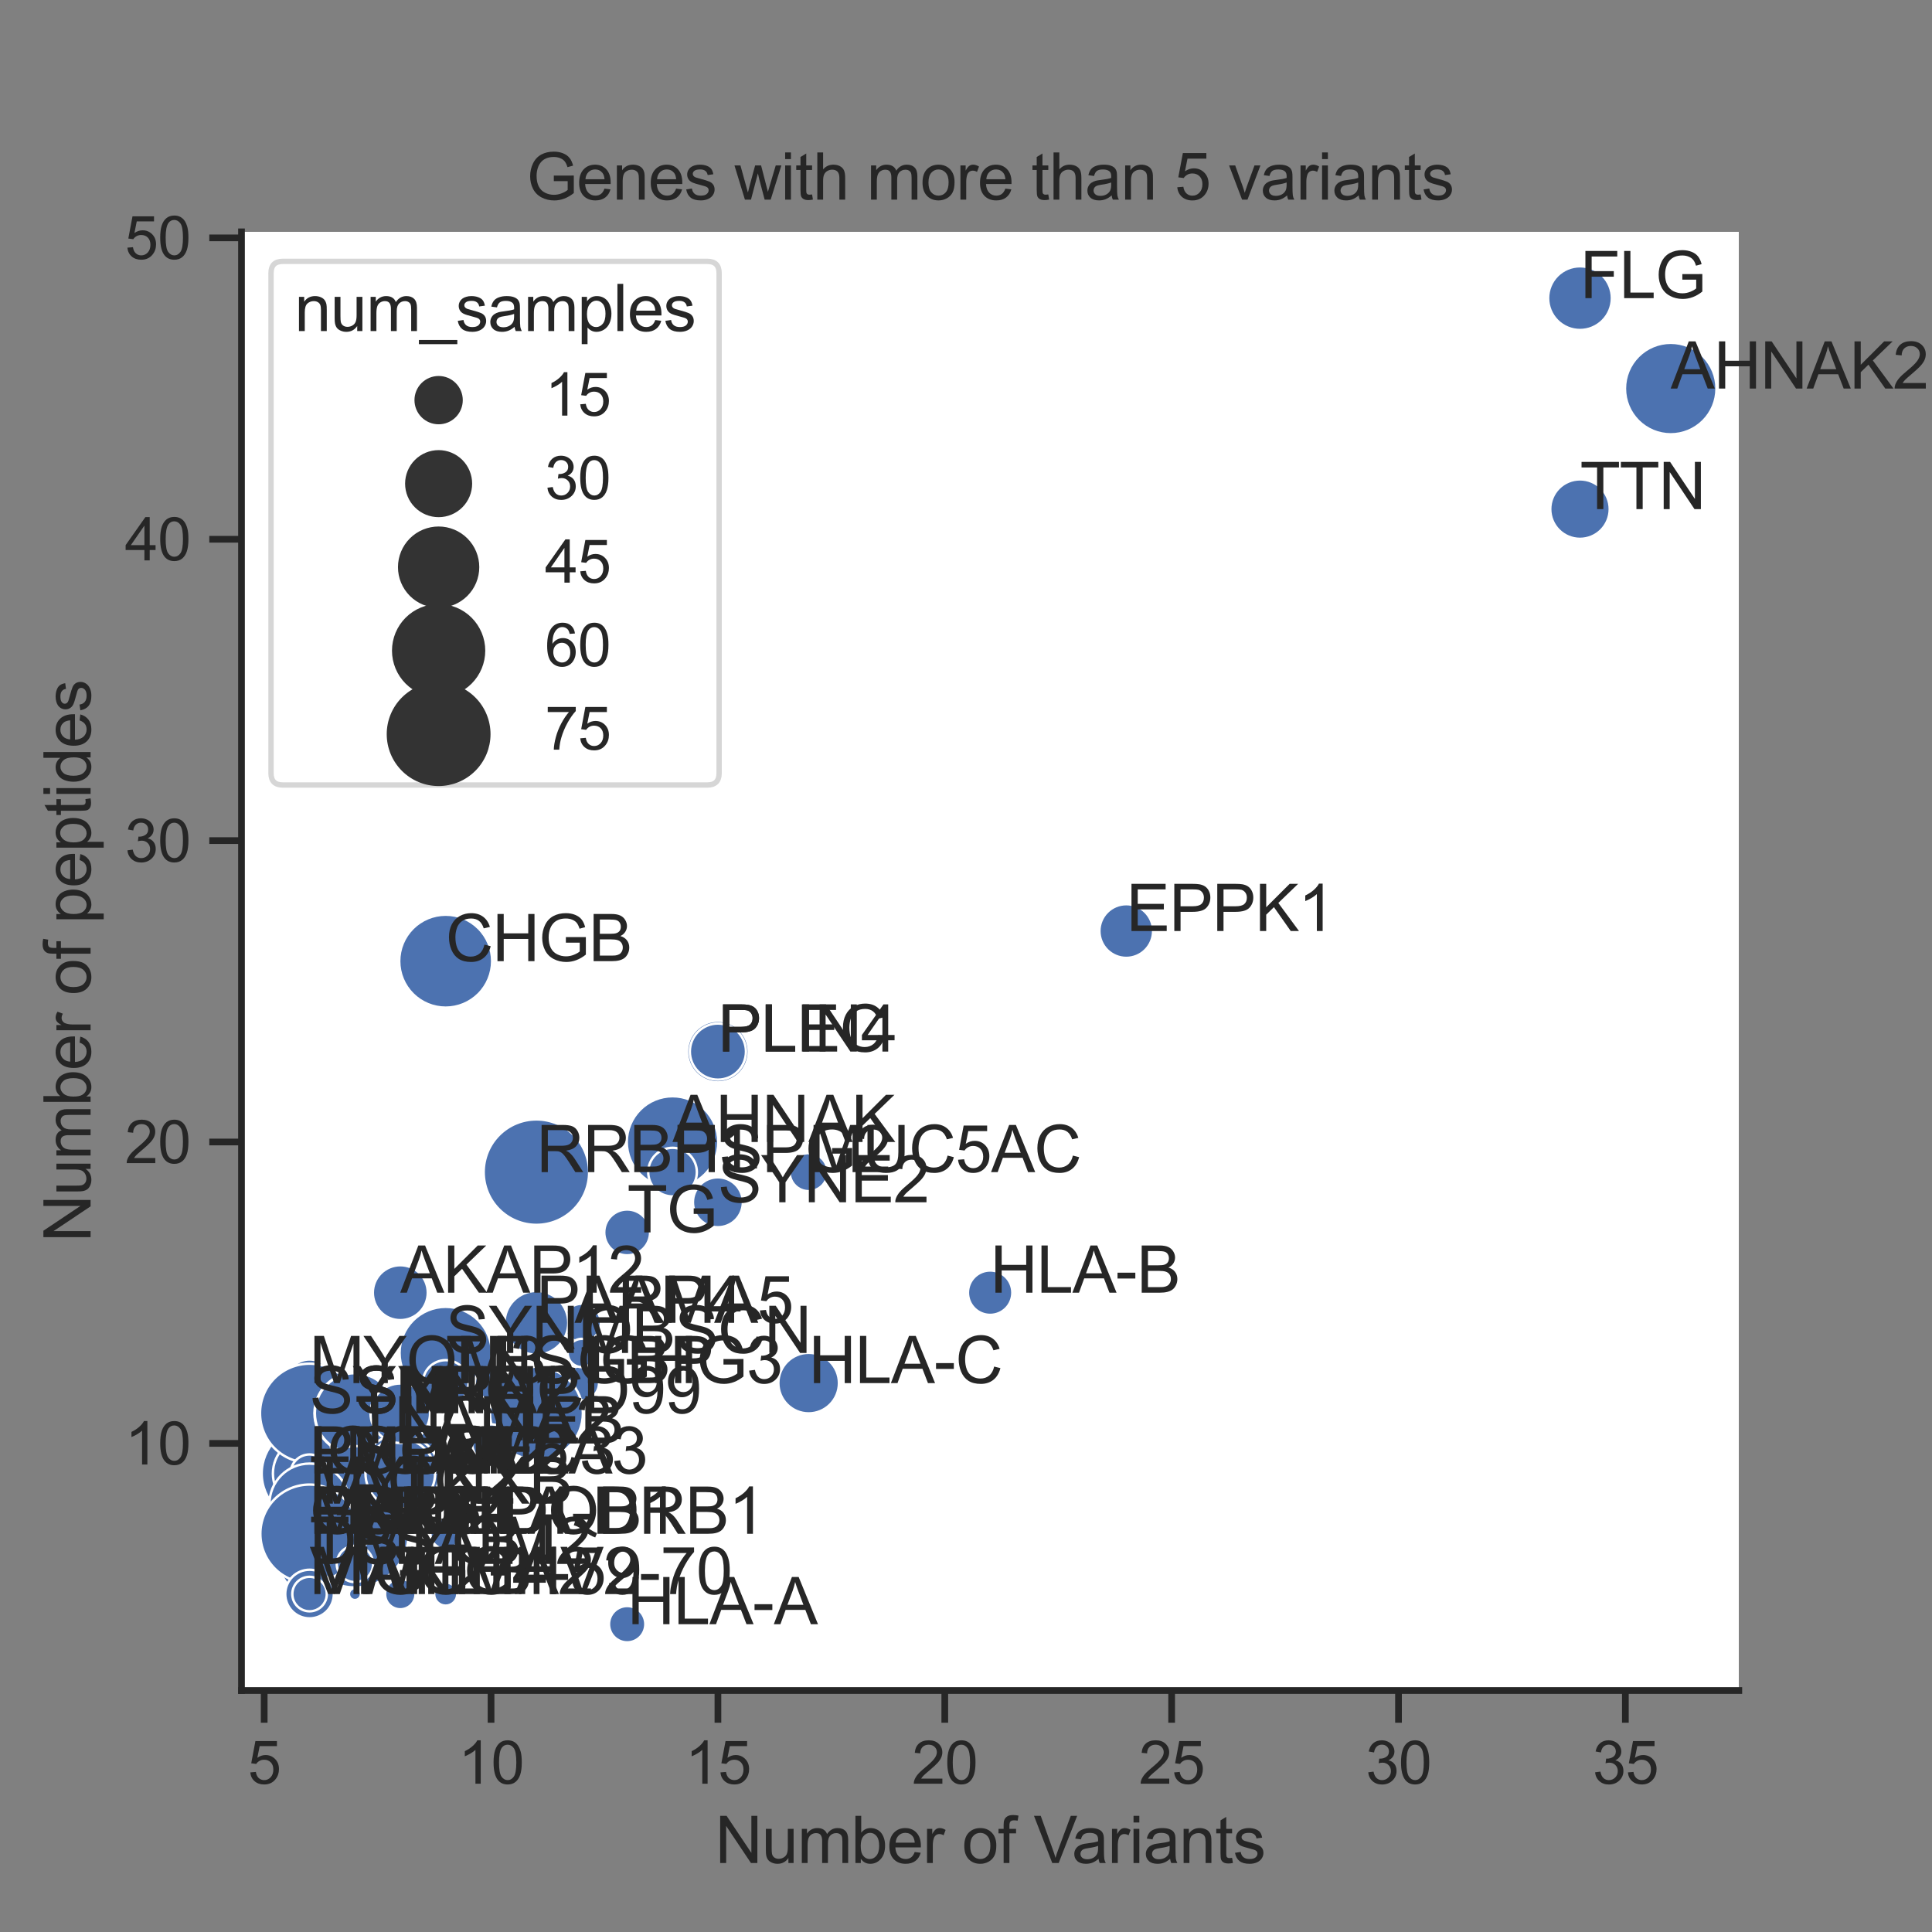 <?xml version="1.0" encoding="utf-8" standalone="no"?>
<!DOCTYPE svg PUBLIC "-//W3C//DTD SVG 1.1//EN"
  "http://www.w3.org/Graphics/SVG/1.1/DTD/svg11.dtd">
<svg xmlns:xlink="http://www.w3.org/1999/xlink" width="360pt" height="360pt" viewBox="0 0 360 360" xmlns="http://www.w3.org/2000/svg" version="1.1">
 <rect x="0" y="0" width="360" height="360" fill="#808080" stroke="none"/>
 <defs>
  <style type="text/css">*{stroke-linejoin: round; stroke-linecap: butt}</style>
 </defs>
 <g id="figure_1">
  <g id="patch_1">
   <path d="M 0 360 
L 360 360 
L 360 0 
L 0 0 
L 0 360 
z
" style="fill: none"/>
  </g>
  <g id="axes_1">
   <g id="patch_2">
    <path d="M 45 315 
L 324 315 
L 324 43.2 
L 45 43.2 
z
" style="fill: #ffffff"/>
   </g>
   <g id="matplotlib.axis_1">
    <g id="xtick_1">
     <g id="line2d_1">
      <defs>
       <path id="m4f7f6154c8" d="M 0 0 
L 0 6 
" style="stroke: #262626; stroke-width: 1.25"/>
      </defs>
      <g>
       <use xlink:href="#m4f7f6154c8" x="49.227" y="315" style="fill: #262626; stroke: #262626; stroke-width: 1.25"/>
      </g>
     </g>
     <g id="text_1">
      <!-- 5 -->
      <g style="fill: #262626" transform="translate(46.169 332.374)scale(0.11 -0.11)">
       <defs>
        <path id="ArialMT-35" d="M 266 1200 
L 856 1250 
Q 922 819 1161 601 
Q 1400 384 1738 384 
Q 2144 384 2425 690 
Q 2706 997 2706 1503 
Q 2706 1984 2436 2262 
Q 2166 2541 1728 2541 
Q 1456 2541 1237 2417 
Q 1019 2294 894 2097 
L 366 2166 
L 809 4519 
L 3088 4519 
L 3088 3981 
L 1259 3981 
L 1013 2750 
Q 1425 3038 1878 3038 
Q 2478 3038 2890 2622 
Q 3303 2206 3303 1553 
Q 3303 931 2941 478 
Q 2500 -78 1738 -78 
Q 1113 -78 717 272 
Q 322 622 266 1200 
z
" transform="scale(0.016)"/>
       </defs>
       <use xlink:href="#ArialMT-35"/>
      </g>
     </g>
    </g>
    <g id="xtick_2">
     <g id="line2d_2">
      <g>
       <use xlink:href="#m4f7f6154c8" x="91.5" y="315" style="fill: #262626; stroke: #262626; stroke-width: 1.25"/>
      </g>
     </g>
     <g id="text_2">
      <!-- 10 -->
      <g style="fill: #262626" transform="translate(85.383 332.374)scale(0.11 -0.11)">
       <defs>
        <path id="ArialMT-31" d="M 2384 0 
L 1822 0 
L 1822 3584 
Q 1619 3391 1289 3197 
Q 959 3003 697 2906 
L 697 3450 
Q 1169 3672 1522 3987 
Q 1875 4303 2022 4600 
L 2384 4600 
L 2384 0 
z
" transform="scale(0.016)"/>
        <path id="ArialMT-30" d="M 266 2259 
Q 266 3072 433 3567 
Q 600 4063 929 4331 
Q 1259 4600 1759 4600 
Q 2128 4600 2406 4451 
Q 2684 4303 2865 4023 
Q 3047 3744 3150 3342 
Q 3253 2941 3253 2259 
Q 3253 1453 3087 958 
Q 2922 463 2592 192 
Q 2263 -78 1759 -78 
Q 1097 -78 719 397 
Q 266 969 266 2259 
z
M 844 2259 
Q 844 1131 1108 757 
Q 1372 384 1759 384 
Q 2147 384 2411 759 
Q 2675 1134 2675 2259 
Q 2675 3391 2411 3762 
Q 2147 4134 1753 4134 
Q 1366 4134 1134 3806 
Q 844 3388 844 2259 
z
" transform="scale(0.016)"/>
       </defs>
       <use xlink:href="#ArialMT-31"/>
       <use xlink:href="#ArialMT-30" x="55.615"/>
      </g>
     </g>
    </g>
    <g id="xtick_3">
     <g id="line2d_3">
      <g>
       <use xlink:href="#m4f7f6154c8" x="133.773" y="315" style="fill: #262626; stroke: #262626; stroke-width: 1.25"/>
      </g>
     </g>
     <g id="text_3">
      <!-- 15 -->
      <g style="fill: #262626" transform="translate(127.656 332.374)scale(0.11 -0.11)">
       <use xlink:href="#ArialMT-31"/>
       <use xlink:href="#ArialMT-35" x="55.615"/>
      </g>
     </g>
    </g>
    <g id="xtick_4">
     <g id="line2d_4">
      <g>
       <use xlink:href="#m4f7f6154c8" x="176.045" y="315" style="fill: #262626; stroke: #262626; stroke-width: 1.25"/>
      </g>
     </g>
     <g id="text_4">
      <!-- 20 -->
      <g style="fill: #262626" transform="translate(169.928 332.374)scale(0.11 -0.11)">
       <defs>
        <path id="ArialMT-32" d="M 3222 541 
L 3222 0 
L 194 0 
Q 188 203 259 391 
Q 375 700 629 1000 
Q 884 1300 1366 1694 
Q 2113 2306 2375 2664 
Q 2638 3022 2638 3341 
Q 2638 3675 2398 3904 
Q 2159 4134 1775 4134 
Q 1369 4134 1125 3890 
Q 881 3647 878 3216 
L 300 3275 
Q 359 3922 746 4261 
Q 1134 4600 1788 4600 
Q 2447 4600 2831 4234 
Q 3216 3869 3216 3328 
Q 3216 3053 3103 2787 
Q 2991 2522 2730 2228 
Q 2469 1934 1863 1422 
Q 1356 997 1212 845 
Q 1069 694 975 541 
L 3222 541 
z
" transform="scale(0.016)"/>
       </defs>
       <use xlink:href="#ArialMT-32"/>
       <use xlink:href="#ArialMT-30" x="55.615"/>
      </g>
     </g>
    </g>
    <g id="xtick_5">
     <g id="line2d_5">
      <g>
       <use xlink:href="#m4f7f6154c8" x="218.318" y="315" style="fill: #262626; stroke: #262626; stroke-width: 1.25"/>
      </g>
     </g>
     <g id="text_5">
      <!-- 25 -->
      <g style="fill: #262626" transform="translate(212.201 332.374)scale(0.11 -0.11)">
       <use xlink:href="#ArialMT-32"/>
       <use xlink:href="#ArialMT-35" x="55.615"/>
      </g>
     </g>
    </g>
    <g id="xtick_6">
     <g id="line2d_6">
      <g>
       <use xlink:href="#m4f7f6154c8" x="260.591" y="315" style="fill: #262626; stroke: #262626; stroke-width: 1.25"/>
      </g>
     </g>
     <g id="text_6">
      <!-- 30 -->
      <g style="fill: #262626" transform="translate(254.474 332.374)scale(0.11 -0.11)">
       <defs>
        <path id="ArialMT-33" d="M 269 1209 
L 831 1284 
Q 928 806 1161 595 
Q 1394 384 1728 384 
Q 2125 384 2398 659 
Q 2672 934 2672 1341 
Q 2672 1728 2419 1979 
Q 2166 2231 1775 2231 
Q 1616 2231 1378 2169 
L 1441 2663 
Q 1497 2656 1531 2656 
Q 1891 2656 2178 2843 
Q 2466 3031 2466 3422 
Q 2466 3731 2256 3934 
Q 2047 4138 1716 4138 
Q 1388 4138 1169 3931 
Q 950 3725 888 3313 
L 325 3413 
Q 428 3978 793 4289 
Q 1159 4600 1703 4600 
Q 2078 4600 2393 4439 
Q 2709 4278 2876 4000 
Q 3044 3722 3044 3409 
Q 3044 3113 2884 2869 
Q 2725 2625 2413 2481 
Q 2819 2388 3044 2092 
Q 3269 1797 3269 1353 
Q 3269 753 2831 336 
Q 2394 -81 1725 -81 
Q 1122 -81 723 278 
Q 325 638 269 1209 
z
" transform="scale(0.016)"/>
       </defs>
       <use xlink:href="#ArialMT-33"/>
       <use xlink:href="#ArialMT-30" x="55.615"/>
      </g>
     </g>
    </g>
    <g id="xtick_7">
     <g id="line2d_7">
      <g>
       <use xlink:href="#m4f7f6154c8" x="302.864" y="315" style="fill: #262626; stroke: #262626; stroke-width: 1.25"/>
      </g>
     </g>
     <g id="text_7">
      <!-- 35 -->
      <g style="fill: #262626" transform="translate(296.747 332.374)scale(0.11 -0.11)">
       <use xlink:href="#ArialMT-33"/>
       <use xlink:href="#ArialMT-35" x="55.615"/>
      </g>
     </g>
    </g>
    <g id="text_8">
     <!-- Number of Variants -->
     <g style="fill: #262626" transform="translate(133.257 347.149)scale(0.12 -0.12)">
      <defs>
       <path id="ArialMT-4e" d="M 488 0 
L 488 4581 
L 1109 4581 
L 3516 984 
L 3516 4581 
L 4097 4581 
L 4097 0 
L 3475 0 
L 1069 3600 
L 1069 0 
L 488 0 
z
" transform="scale(0.016)"/>
       <path id="ArialMT-75" d="M 2597 0 
L 2597 488 
Q 2209 -75 1544 -75 
Q 1250 -75 995 37 
Q 741 150 617 320 
Q 494 491 444 738 
Q 409 903 409 1263 
L 409 3319 
L 972 3319 
L 972 1478 
Q 972 1038 1006 884 
Q 1059 663 1231 536 
Q 1403 409 1656 409 
Q 1909 409 2131 539 
Q 2353 669 2445 892 
Q 2538 1116 2538 1541 
L 2538 3319 
L 3100 3319 
L 3100 0 
L 2597 0 
z
" transform="scale(0.016)"/>
       <path id="ArialMT-6d" d="M 422 0 
L 422 3319 
L 925 3319 
L 925 2853 
Q 1081 3097 1340 3245 
Q 1600 3394 1931 3394 
Q 2300 3394 2536 3241 
Q 2772 3088 2869 2813 
Q 3263 3394 3894 3394 
Q 4388 3394 4653 3120 
Q 4919 2847 4919 2278 
L 4919 0 
L 4359 0 
L 4359 2091 
Q 4359 2428 4304 2576 
Q 4250 2725 4106 2815 
Q 3963 2906 3769 2906 
Q 3419 2906 3187 2673 
Q 2956 2441 2956 1928 
L 2956 0 
L 2394 0 
L 2394 2156 
Q 2394 2531 2256 2718 
Q 2119 2906 1806 2906 
Q 1569 2906 1367 2781 
Q 1166 2656 1075 2415 
Q 984 2175 984 1722 
L 984 0 
L 422 0 
z
" transform="scale(0.016)"/>
       <path id="ArialMT-62" d="M 941 0 
L 419 0 
L 419 4581 
L 981 4581 
L 981 2947 
Q 1338 3394 1891 3394 
Q 2197 3394 2470 3270 
Q 2744 3147 2920 2923 
Q 3097 2700 3197 2384 
Q 3297 2069 3297 1709 
Q 3297 856 2875 390 
Q 2453 -75 1863 -75 
Q 1275 -75 941 416 
L 941 0 
z
M 934 1684 
Q 934 1088 1097 822 
Q 1363 388 1816 388 
Q 2184 388 2453 708 
Q 2722 1028 2722 1663 
Q 2722 2313 2464 2622 
Q 2206 2931 1841 2931 
Q 1472 2931 1203 2611 
Q 934 2291 934 1684 
z
" transform="scale(0.016)"/>
       <path id="ArialMT-65" d="M 2694 1069 
L 3275 997 
Q 3138 488 2766 206 
Q 2394 -75 1816 -75 
Q 1088 -75 661 373 
Q 234 822 234 1631 
Q 234 2469 665 2931 
Q 1097 3394 1784 3394 
Q 2450 3394 2872 2941 
Q 3294 2488 3294 1666 
Q 3294 1616 3291 1516 
L 816 1516 
Q 847 969 1125 678 
Q 1403 388 1819 388 
Q 2128 388 2347 550 
Q 2566 713 2694 1069 
z
M 847 1978 
L 2700 1978 
Q 2663 2397 2488 2606 
Q 2219 2931 1791 2931 
Q 1403 2931 1139 2672 
Q 875 2413 847 1978 
z
" transform="scale(0.016)"/>
       <path id="ArialMT-72" d="M 416 0 
L 416 3319 
L 922 3319 
L 922 2816 
Q 1116 3169 1280 3281 
Q 1444 3394 1641 3394 
Q 1925 3394 2219 3213 
L 2025 2691 
Q 1819 2813 1613 2813 
Q 1428 2813 1281 2702 
Q 1134 2591 1072 2394 
Q 978 2094 978 1738 
L 978 0 
L 416 0 
z
" transform="scale(0.016)"/>
       <path id="ArialMT-20" transform="scale(0.016)"/>
       <path id="ArialMT-6f" d="M 213 1659 
Q 213 2581 725 3025 
Q 1153 3394 1769 3394 
Q 2453 3394 2887 2945 
Q 3322 2497 3322 1706 
Q 3322 1066 3130 698 
Q 2938 331 2570 128 
Q 2203 -75 1769 -75 
Q 1072 -75 642 372 
Q 213 819 213 1659 
z
M 791 1659 
Q 791 1022 1069 705 
Q 1347 388 1769 388 
Q 2188 388 2466 706 
Q 2744 1025 2744 1678 
Q 2744 2294 2464 2611 
Q 2184 2928 1769 2928 
Q 1347 2928 1069 2612 
Q 791 2297 791 1659 
z
" transform="scale(0.016)"/>
       <path id="ArialMT-66" d="M 556 0 
L 556 2881 
L 59 2881 
L 59 3319 
L 556 3319 
L 556 3672 
Q 556 4006 616 4169 
Q 697 4388 901 4523 
Q 1106 4659 1475 4659 
Q 1713 4659 2000 4603 
L 1916 4113 
Q 1741 4144 1584 4144 
Q 1328 4144 1222 4034 
Q 1116 3925 1116 3625 
L 1116 3319 
L 1763 3319 
L 1763 2881 
L 1116 2881 
L 1116 0 
L 556 0 
z
" transform="scale(0.016)"/>
       <path id="ArialMT-56" d="M 1803 0 
L 28 4581 
L 684 4581 
L 1875 1253 
Q 2019 853 2116 503 
Q 2222 878 2363 1253 
L 3600 4581 
L 4219 4581 
L 2425 0 
L 1803 0 
z
" transform="scale(0.016)"/>
       <path id="ArialMT-61" d="M 2588 409 
Q 2275 144 1986 34 
Q 1697 -75 1366 -75 
Q 819 -75 525 192 
Q 231 459 231 875 
Q 231 1119 342 1320 
Q 453 1522 633 1644 
Q 813 1766 1038 1828 
Q 1203 1872 1538 1913 
Q 2219 1994 2541 2106 
Q 2544 2222 2544 2253 
Q 2544 2597 2384 2738 
Q 2169 2928 1744 2928 
Q 1347 2928 1158 2789 
Q 969 2650 878 2297 
L 328 2372 
Q 403 2725 575 2942 
Q 747 3159 1072 3276 
Q 1397 3394 1825 3394 
Q 2250 3394 2515 3294 
Q 2781 3194 2906 3042 
Q 3031 2891 3081 2659 
Q 3109 2516 3109 2141 
L 3109 1391 
Q 3109 606 3145 398 
Q 3181 191 3288 0 
L 2700 0 
Q 2613 175 2588 409 
z
M 2541 1666 
Q 2234 1541 1622 1453 
Q 1275 1403 1131 1340 
Q 988 1278 909 1158 
Q 831 1038 831 891 
Q 831 666 1001 516 
Q 1172 366 1500 366 
Q 1825 366 2078 508 
Q 2331 650 2450 897 
Q 2541 1088 2541 1459 
L 2541 1666 
z
" transform="scale(0.016)"/>
       <path id="ArialMT-69" d="M 425 3934 
L 425 4581 
L 988 4581 
L 988 3934 
L 425 3934 
z
M 425 0 
L 425 3319 
L 988 3319 
L 988 0 
L 425 0 
z
" transform="scale(0.016)"/>
       <path id="ArialMT-6e" d="M 422 0 
L 422 3319 
L 928 3319 
L 928 2847 
Q 1294 3394 1984 3394 
Q 2284 3394 2536 3286 
Q 2788 3178 2913 3003 
Q 3038 2828 3088 2588 
Q 3119 2431 3119 2041 
L 3119 0 
L 2556 0 
L 2556 2019 
Q 2556 2363 2490 2533 
Q 2425 2703 2258 2804 
Q 2091 2906 1866 2906 
Q 1506 2906 1245 2678 
Q 984 2450 984 1813 
L 984 0 
L 422 0 
z
" transform="scale(0.016)"/>
       <path id="ArialMT-74" d="M 1650 503 
L 1731 6 
Q 1494 -44 1306 -44 
Q 1000 -44 831 53 
Q 663 150 594 308 
Q 525 466 525 972 
L 525 2881 
L 113 2881 
L 113 3319 
L 525 3319 
L 525 4141 
L 1084 4478 
L 1084 3319 
L 1650 3319 
L 1650 2881 
L 1084 2881 
L 1084 941 
Q 1084 700 1114 631 
Q 1144 563 1211 522 
Q 1278 481 1403 481 
Q 1497 481 1650 503 
z
" transform="scale(0.016)"/>
       <path id="ArialMT-73" d="M 197 991 
L 753 1078 
Q 800 744 1014 566 
Q 1228 388 1613 388 
Q 2000 388 2187 545 
Q 2375 703 2375 916 
Q 2375 1106 2209 1216 
Q 2094 1291 1634 1406 
Q 1016 1563 777 1677 
Q 538 1791 414 1992 
Q 291 2194 291 2438 
Q 291 2659 392 2848 
Q 494 3038 669 3163 
Q 800 3259 1026 3326 
Q 1253 3394 1513 3394 
Q 1903 3394 2198 3281 
Q 2494 3169 2634 2976 
Q 2775 2784 2828 2463 
L 2278 2388 
Q 2241 2644 2061 2787 
Q 1881 2931 1553 2931 
Q 1166 2931 1000 2803 
Q 834 2675 834 2503 
Q 834 2394 903 2306 
Q 972 2216 1119 2156 
Q 1203 2125 1616 2013 
Q 2213 1853 2448 1751 
Q 2684 1650 2818 1456 
Q 2953 1263 2953 975 
Q 2953 694 2789 445 
Q 2625 197 2315 61 
Q 2006 -75 1616 -75 
Q 969 -75 630 194 
Q 291 463 197 991 
z
" transform="scale(0.016)"/>
      </defs>
      <use xlink:href="#ArialMT-4e"/>
      <use xlink:href="#ArialMT-75" x="72.217"/>
      <use xlink:href="#ArialMT-6d" x="127.832"/>
      <use xlink:href="#ArialMT-62" x="211.133"/>
      <use xlink:href="#ArialMT-65" x="266.748"/>
      <use xlink:href="#ArialMT-72" x="322.363"/>
      <use xlink:href="#ArialMT-20" x="355.664"/>
      <use xlink:href="#ArialMT-6f" x="383.447"/>
      <use xlink:href="#ArialMT-66" x="439.062"/>
      <use xlink:href="#ArialMT-20" x="466.846"/>
      <use xlink:href="#ArialMT-56" x="494.629"/>
      <use xlink:href="#ArialMT-61" x="553.953"/>
      <use xlink:href="#ArialMT-72" x="609.568"/>
      <use xlink:href="#ArialMT-69" x="642.869"/>
      <use xlink:href="#ArialMT-61" x="665.086"/>
      <use xlink:href="#ArialMT-6e" x="720.701"/>
      <use xlink:href="#ArialMT-74" x="776.316"/>
      <use xlink:href="#ArialMT-73" x="804.1"/>
     </g>
    </g>
   </g>
   <g id="matplotlib.axis_2">
    <g id="ytick_1">
     <g id="line2d_8">
      <defs>
       <path id="ma4ba9503a8" d="M 0 0 
L -6 0 
" style="stroke: #262626; stroke-width: 1.25"/>
      </defs>
      <g>
       <use xlink:href="#ma4ba9503a8" x="45" y="268.951" style="fill: #262626; stroke: #262626; stroke-width: 1.25"/>
      </g>
     </g>
     <g id="text_9">
      <!-- 10 -->
      <g style="fill: #262626" transform="translate(23.266 272.888)scale(0.11 -0.11)">
       <use xlink:href="#ArialMT-31"/>
       <use xlink:href="#ArialMT-30" x="55.615"/>
      </g>
     </g>
    </g>
    <g id="ytick_2">
     <g id="line2d_9">
      <g>
       <use xlink:href="#ma4ba9503a8" x="45" y="212.794" style="fill: #262626; stroke: #262626; stroke-width: 1.25"/>
      </g>
     </g>
     <g id="text_10">
      <!-- 20 -->
      <g style="fill: #262626" transform="translate(23.266 216.731)scale(0.11 -0.11)">
       <use xlink:href="#ArialMT-32"/>
       <use xlink:href="#ArialMT-30" x="55.615"/>
      </g>
     </g>
    </g>
    <g id="ytick_3">
     <g id="line2d_10">
      <g>
       <use xlink:href="#ma4ba9503a8" x="45" y="156.637" style="fill: #262626; stroke: #262626; stroke-width: 1.25"/>
      </g>
     </g>
     <g id="text_11">
      <!-- 30 -->
      <g style="fill: #262626" transform="translate(23.266 160.574)scale(0.11 -0.11)">
       <use xlink:href="#ArialMT-33"/>
       <use xlink:href="#ArialMT-30" x="55.615"/>
      </g>
     </g>
    </g>
    <g id="ytick_4">
     <g id="line2d_11">
      <g>
       <use xlink:href="#ma4ba9503a8" x="45" y="100.48" style="fill: #262626; stroke: #262626; stroke-width: 1.25"/>
      </g>
     </g>
     <g id="text_12">
      <!-- 40 -->
      <g style="fill: #262626" transform="translate(23.266 104.417)scale(0.11 -0.11)">
       <defs>
        <path id="ArialMT-34" d="M 2069 0 
L 2069 1097 
L 81 1097 
L 81 1613 
L 2172 4581 
L 2631 4581 
L 2631 1613 
L 3250 1613 
L 3250 1097 
L 2631 1097 
L 2631 0 
L 2069 0 
z
M 2069 1613 
L 2069 3678 
L 634 1613 
L 2069 1613 
z
" transform="scale(0.016)"/>
       </defs>
       <use xlink:href="#ArialMT-34"/>
       <use xlink:href="#ArialMT-30" x="55.615"/>
      </g>
     </g>
    </g>
    <g id="ytick_5">
     <g id="line2d_12">
      <g>
       <use xlink:href="#ma4ba9503a8" x="45" y="44.323" style="fill: #262626; stroke: #262626; stroke-width: 1.25"/>
      </g>
     </g>
     <g id="text_13">
      <!-- 50 -->
      <g style="fill: #262626" transform="translate(23.266 48.26)scale(0.11 -0.11)">
       <use xlink:href="#ArialMT-35"/>
       <use xlink:href="#ArialMT-30" x="55.615"/>
      </g>
     </g>
    </g>
    <g id="text_14">
     <!-- Number of peptides -->
     <g style="fill: #262626" transform="translate(16.881 231.458)rotate(-90)scale(0.12 -0.12)">
      <defs>
       <path id="ArialMT-70" d="M 422 -1272 
L 422 3319 
L 934 3319 
L 934 2888 
Q 1116 3141 1344 3267 
Q 1572 3394 1897 3394 
Q 2322 3394 2647 3175 
Q 2972 2956 3137 2557 
Q 3303 2159 3303 1684 
Q 3303 1175 3120 767 
Q 2938 359 2589 142 
Q 2241 -75 1856 -75 
Q 1575 -75 1351 44 
Q 1128 163 984 344 
L 984 -1272 
L 422 -1272 
z
M 931 1641 
Q 931 1000 1190 694 
Q 1450 388 1819 388 
Q 2194 388 2461 705 
Q 2728 1022 2728 1688 
Q 2728 2322 2467 2637 
Q 2206 2953 1844 2953 
Q 1484 2953 1207 2617 
Q 931 2281 931 1641 
z
" transform="scale(0.016)"/>
       <path id="ArialMT-64" d="M 2575 0 
L 2575 419 
Q 2259 -75 1647 -75 
Q 1250 -75 917 144 
Q 584 363 401 755 
Q 219 1147 219 1656 
Q 219 2153 384 2558 
Q 550 2963 881 3178 
Q 1213 3394 1622 3394 
Q 1922 3394 2156 3267 
Q 2391 3141 2538 2938 
L 2538 4581 
L 3097 4581 
L 3097 0 
L 2575 0 
z
M 797 1656 
Q 797 1019 1065 703 
Q 1334 388 1700 388 
Q 2069 388 2326 689 
Q 2584 991 2584 1609 
Q 2584 2291 2321 2609 
Q 2059 2928 1675 2928 
Q 1300 2928 1048 2622 
Q 797 2316 797 1656 
z
" transform="scale(0.016)"/>
      </defs>
      <use xlink:href="#ArialMT-4e"/>
      <use xlink:href="#ArialMT-75" x="72.217"/>
      <use xlink:href="#ArialMT-6d" x="127.832"/>
      <use xlink:href="#ArialMT-62" x="211.133"/>
      <use xlink:href="#ArialMT-65" x="266.748"/>
      <use xlink:href="#ArialMT-72" x="322.363"/>
      <use xlink:href="#ArialMT-20" x="355.664"/>
      <use xlink:href="#ArialMT-6f" x="383.447"/>
      <use xlink:href="#ArialMT-66" x="439.062"/>
      <use xlink:href="#ArialMT-20" x="466.846"/>
      <use xlink:href="#ArialMT-70" x="494.629"/>
      <use xlink:href="#ArialMT-65" x="550.244"/>
      <use xlink:href="#ArialMT-70" x="605.859"/>
      <use xlink:href="#ArialMT-74" x="661.475"/>
      <use xlink:href="#ArialMT-69" x="689.258"/>
      <use xlink:href="#ArialMT-64" x="711.475"/>
      <use xlink:href="#ArialMT-65" x="767.09"/>
      <use xlink:href="#ArialMT-73" x="822.705"/>
     </g>
    </g>
   </g>
   <g id="PathCollection_1">
    <path d="M 74.591 245.993 
C 75.949 245.993 77.252 245.454 78.212 244.494 
C 79.172 243.533 79.712 242.231 79.712 240.873 
C 79.712 239.515 79.172 238.212 78.212 237.252 
C 77.252 236.292 75.949 235.752 74.591 235.752 
C 73.233 235.752 71.93 236.292 70.97 237.252 
C 70.01 238.212 69.47 239.515 69.47 240.873 
C 69.47 242.231 70.01 243.533 70.97 244.494 
C 71.93 245.454 73.233 245.993 74.591 245.993 
z
" clip-path="url(#p1d3ad716b5)" style="fill: #4c72b0; stroke: #ffffff; stroke-width: 0.454"/>
    <path d="M 83.045 187.762 
C 85.343 187.762 87.546 186.849 89.17 185.225 
C 90.795 183.601 91.707 181.397 91.707 179.1 
C 91.707 176.803 90.795 174.599 89.17 172.975 
C 87.546 171.351 85.343 170.438 83.045 170.438 
C 80.748 170.438 78.545 171.351 76.921 172.975 
C 75.296 174.599 74.384 176.803 74.384 179.1 
C 74.384 181.397 75.296 183.601 76.921 185.225 
C 78.545 186.849 80.748 187.762 83.045 187.762 
z
" clip-path="url(#p1d3ad716b5)" style="fill: #4c72b0; stroke: #ffffff; stroke-width: 0.454"/>
    <path d="M 133.773 201.694 
C 135.297 201.694 136.759 201.089 137.837 200.011 
C 138.914 198.933 139.52 197.471 139.52 195.947 
C 139.52 194.423 138.914 192.961 137.837 191.883 
C 136.759 190.805 135.297 190.2 133.773 190.2 
C 132.249 190.2 130.787 190.805 129.709 191.883 
C 128.631 192.961 128.025 194.423 128.025 195.947 
C 128.025 197.471 128.631 198.933 129.709 200.011 
C 130.787 201.089 132.249 201.694 133.773 201.694 
z
" clip-path="url(#p1d3ad716b5)" style="fill: #4c72b0; stroke: #ffffff; stroke-width: 0.454"/>
    <path d="M 108.409 260.934 
C 109.261 260.934 110.079 260.595 110.682 259.993 
C 111.285 259.39 111.623 258.572 111.623 257.72 
C 111.623 256.867 111.285 256.05 110.682 255.447 
C 110.079 254.844 109.261 254.506 108.409 254.506 
C 107.557 254.506 106.739 254.844 106.136 255.447 
C 105.534 256.05 105.195 256.867 105.195 257.72 
C 105.195 258.572 105.534 259.39 106.136 259.993 
C 106.739 260.595 107.557 260.934 108.409 260.934 
z
" clip-path="url(#p1d3ad716b5)" style="fill: #4c72b0; stroke: #ffffff; stroke-width: 0.454"/>
    <path d="M 57.682 283.487 
C 60.047 283.487 62.317 282.547 63.989 280.874 
C 65.662 279.202 66.602 276.933 66.602 274.567 
C 66.602 272.201 65.662 269.932 63.989 268.259 
C 62.317 266.587 60.047 265.647 57.682 265.647 
C 55.316 265.647 53.047 266.587 51.374 268.259 
C 49.702 269.932 48.762 272.201 48.762 274.567 
C 48.762 276.933 49.702 279.202 51.374 280.874 
C 53.047 282.547 55.316 283.487 57.682 283.487 
z
" clip-path="url(#p1d3ad716b5)" style="fill: #4c72b0; stroke: #ffffff; stroke-width: 0.454"/>
    <path d="M 99.955 228.238 
C 102.561 228.238 105.061 227.203 106.904 225.36 
C 108.747 223.516 109.783 221.016 109.783 218.41 
C 109.783 215.803 108.747 213.303 106.904 211.46 
C 105.061 209.617 102.561 208.582 99.955 208.582 
C 97.348 208.582 94.848 209.617 93.005 211.46 
C 91.162 213.303 90.126 215.803 90.126 218.41 
C 90.126 221.016 91.162 223.516 93.005 225.36 
C 94.848 227.203 97.348 228.238 99.955 228.238 
z
" clip-path="url(#p1d3ad716b5)" style="fill: #4c72b0; stroke: #ffffff; stroke-width: 0.454"/>
    <path d="M 99.955 271.997 
C 102.252 271.997 104.455 271.085 106.079 269.46 
C 107.704 267.836 108.616 265.633 108.616 263.336 
C 108.616 261.038 107.704 258.835 106.079 257.211 
C 104.455 255.586 102.252 254.674 99.955 254.674 
C 97.657 254.674 95.454 255.586 93.83 257.211 
C 92.205 258.835 91.293 261.038 91.293 263.336 
C 91.293 265.633 92.205 267.836 93.83 269.46 
C 95.454 271.085 97.657 271.997 99.955 271.997 
z
" clip-path="url(#p1d3ad716b5)" style="fill: #4c72b0; stroke: #ffffff; stroke-width: 0.454"/>
    <path d="M 57.682 281.397 
C 59.493 281.397 61.231 280.678 62.512 279.397 
C 63.792 278.116 64.512 276.378 64.512 274.567 
C 64.512 272.756 63.792 271.018 62.512 269.737 
C 61.231 268.456 59.493 267.737 57.682 267.737 
C 55.87 267.737 54.133 268.456 52.852 269.737 
C 51.571 271.018 50.852 272.756 50.852 274.567 
C 50.852 276.378 51.571 278.116 52.852 279.397 
C 54.133 280.678 55.87 281.397 57.682 281.397 
z
" clip-path="url(#p1d3ad716b5)" style="fill: #4c72b0; stroke: #ffffff; stroke-width: 0.454"/>
    <path d="M 125.318 221.324 
C 127.58 221.324 129.75 220.425 131.35 218.826 
C 132.949 217.226 133.848 215.056 133.848 212.794 
C 133.848 210.532 132.949 208.362 131.35 206.763 
C 129.75 205.163 127.58 204.264 125.318 204.264 
C 123.056 204.264 120.886 205.163 119.287 206.763 
C 117.687 208.362 116.788 210.532 116.788 212.794 
C 116.788 215.056 117.687 217.226 119.287 218.826 
C 120.886 220.425 123.056 221.324 125.318 221.324 
z
" clip-path="url(#p1d3ad716b5)" style="fill: #4c72b0; stroke: #ffffff; stroke-width: 0.454"/>
    <path d="M 74.591 278.117 
C 75.532 278.117 76.435 277.743 77.101 277.077 
C 77.767 276.411 78.141 275.508 78.141 274.567 
C 78.141 273.626 77.767 272.723 77.101 272.057 
C 76.435 271.391 75.532 271.017 74.591 271.017 
C 73.65 271.017 72.747 271.391 72.081 272.057 
C 71.415 272.723 71.041 273.626 71.041 274.567 
C 71.041 275.508 71.415 276.411 72.081 277.077 
C 72.747 277.743 73.65 278.117 74.591 278.117 
z
" clip-path="url(#p1d3ad716b5)" style="fill: #4c72b0; stroke: #ffffff; stroke-width: 0.454"/>
    <path d="M 57.682 262.126 
C 58.85 262.126 59.971 261.661 60.797 260.835 
C 61.623 260.009 62.088 258.888 62.088 257.72 
C 62.088 256.551 61.623 255.431 60.797 254.604 
C 59.971 253.778 58.85 253.314 57.682 253.314 
C 56.513 253.314 55.393 253.778 54.566 254.604 
C 53.74 255.431 53.276 256.551 53.276 257.72 
C 53.276 258.888 53.74 260.009 54.566 260.835 
C 55.393 261.661 56.513 262.126 57.682 262.126 
z
" clip-path="url(#p1d3ad716b5)" style="fill: #4c72b0; stroke: #ffffff; stroke-width: 0.454"/>
    <path d="M 116.864 233.916 
C 117.997 233.916 119.085 233.466 119.887 232.664 
C 120.688 231.863 121.139 230.775 121.139 229.641 
C 121.139 228.508 120.688 227.42 119.887 226.618 
C 119.085 225.817 117.997 225.366 116.864 225.366 
C 115.73 225.366 114.642 225.817 113.841 226.618 
C 113.039 227.42 112.589 228.508 112.589 229.641 
C 112.589 230.775 113.039 231.863 113.841 232.664 
C 114.642 233.466 115.73 233.916 116.864 233.916 
z
" clip-path="url(#p1d3ad716b5)" style="fill: #4c72b0; stroke: #ffffff; stroke-width: 0.454"/>
    <path d="M 74.591 282.059 
C 75.088 282.059 75.566 281.861 75.918 281.509 
C 76.269 281.157 76.467 280.68 76.467 280.183 
C 76.467 279.685 76.269 279.208 75.918 278.856 
C 75.566 278.504 75.088 278.306 74.591 278.306 
C 74.093 278.306 73.616 278.504 73.264 278.856 
C 72.912 279.208 72.715 279.685 72.715 280.183 
C 72.715 280.68 72.912 281.157 73.264 281.509 
C 73.616 281.861 74.093 282.059 74.591 282.059 
z
" clip-path="url(#p1d3ad716b5)" style="fill: #4c72b0; stroke: #ffffff; stroke-width: 0.454"/>
    <path d="M 57.682 272.568 
C 60.13 272.568 62.479 271.595 64.21 269.864 
C 65.942 268.133 66.915 265.784 66.915 263.336 
C 66.915 260.887 65.942 258.538 64.21 256.807 
C 62.479 255.076 60.13 254.103 57.682 254.103 
C 55.233 254.103 52.885 255.076 51.153 256.807 
C 49.422 258.538 48.449 260.887 48.449 263.336 
C 48.449 265.784 49.422 268.133 51.153 269.864 
C 52.885 271.595 55.233 272.568 57.682 272.568 
z
" clip-path="url(#p1d3ad716b5)" style="fill: #4c72b0; stroke: #ffffff; stroke-width: 0.454"/>
    <path d="M 57.682 292.958 
C 58.091 292.958 58.484 292.796 58.774 292.506 
C 59.063 292.216 59.226 291.824 59.226 291.414 
C 59.226 291.004 59.063 290.612 58.774 290.322 
C 58.484 290.032 58.091 289.87 57.682 289.87 
C 57.272 289.87 56.879 290.032 56.59 290.322 
C 56.3 290.612 56.137 291.004 56.137 291.414 
C 56.137 291.824 56.3 292.216 56.59 292.506 
C 56.879 292.796 57.272 292.958 57.682 292.958 
z
" clip-path="url(#p1d3ad716b5)" style="fill: #4c72b0; stroke: #ffffff; stroke-width: 0.454"/>
    <path d="M 311.318 80.932 
C 313.58 80.932 315.75 80.033 317.35 78.433 
C 318.949 76.834 319.848 74.664 319.848 72.402 
C 319.848 70.14 318.949 67.97 317.35 66.37 
C 315.75 64.771 313.58 63.872 311.318 63.872 
C 309.056 63.872 306.886 64.771 305.287 66.37 
C 303.687 67.97 302.788 70.14 302.788 72.402 
C 302.788 74.664 303.687 76.834 305.287 78.433 
C 306.886 80.033 309.056 80.932 311.318 80.932 
z
" clip-path="url(#p1d3ad716b5)" style="fill: #4c72b0; stroke: #ffffff; stroke-width: 0.454"/>
    <path d="M 294.409 61.496 
C 295.985 61.496 297.496 60.87 298.61 59.756 
C 299.725 58.642 300.351 57.13 300.351 55.555 
C 300.351 53.979 299.725 52.467 298.61 51.353 
C 297.496 50.239 295.985 49.613 294.409 49.613 
C 292.833 49.613 291.322 50.239 290.208 51.353 
C 289.094 52.467 288.468 53.979 288.468 55.555 
C 288.468 57.13 289.094 58.642 290.208 59.756 
C 291.322 60.87 292.833 61.496 294.409 61.496 
z
" clip-path="url(#p1d3ad716b5)" style="fill: #4c72b0; stroke: #ffffff; stroke-width: 0.454"/>
    <path d="M 66.136 273.484 
C 67.338 273.484 68.491 273.006 69.342 272.156 
C 70.192 271.306 70.669 270.153 70.669 268.951 
C 70.669 267.749 70.192 266.596 69.342 265.746 
C 68.491 264.896 67.338 264.418 66.136 264.418 
C 64.934 264.418 63.781 264.896 62.931 265.746 
C 62.081 266.596 61.604 267.749 61.604 268.951 
C 61.604 270.153 62.081 271.306 62.931 272.156 
C 63.781 273.006 64.934 273.484 66.136 273.484 
z
" clip-path="url(#p1d3ad716b5)" style="fill: #4c72b0; stroke: #ffffff; stroke-width: 0.454"/>
    <path d="M 74.591 275.527 
C 76.335 275.527 78.008 274.835 79.241 273.601 
C 80.474 272.368 81.167 270.695 81.167 268.951 
C 81.167 267.207 80.474 265.534 79.241 264.301 
C 78.008 263.068 76.335 262.375 74.591 262.375 
C 72.847 262.375 71.174 263.068 69.941 264.301 
C 68.708 265.534 68.015 267.207 68.015 268.951 
C 68.015 270.695 68.708 272.368 69.941 273.601 
C 71.174 274.835 72.847 275.527 74.591 275.527 
z
" clip-path="url(#p1d3ad716b5)" style="fill: #4c72b0; stroke: #ffffff; stroke-width: 0.454"/>
    <path d="M 125.318 222.943 
C 126.52 222.943 127.673 222.465 128.523 221.615 
C 129.373 220.765 129.851 219.612 129.851 218.41 
C 129.851 217.208 129.373 216.055 128.523 215.205 
C 127.673 214.355 126.52 213.877 125.318 213.877 
C 124.116 213.877 122.963 214.355 122.113 215.205 
C 121.263 216.055 120.785 217.208 120.785 218.41 
C 120.785 219.612 121.263 220.765 122.113 221.615 
C 122.963 222.465 124.116 222.943 125.318 222.943 
z
" clip-path="url(#p1d3ad716b5)" style="fill: #4c72b0; stroke: #ffffff; stroke-width: 0.454"/>
    <path d="M 83.045 260.7 
C 85.325 260.7 87.512 259.795 89.124 258.183 
C 90.736 256.571 91.642 254.384 91.642 252.104 
C 91.642 249.824 90.736 247.638 89.124 246.026 
C 87.512 244.414 85.325 243.508 83.045 243.508 
C 80.766 243.508 78.579 244.414 76.967 246.026 
C 75.355 247.638 74.449 249.824 74.449 252.104 
C 74.449 254.384 75.355 256.571 76.967 258.183 
C 78.579 259.795 80.766 260.7 83.045 260.7 
z
" clip-path="url(#p1d3ad716b5)" style="fill: #4c72b0; stroke: #ffffff; stroke-width: 0.454"/>
    <path d="M 133.773 228.682 
C 135.008 228.682 136.192 228.191 137.065 227.318 
C 137.938 226.445 138.429 225.26 138.429 224.026 
C 138.429 222.791 137.938 221.606 137.065 220.733 
C 136.192 219.86 135.008 219.369 133.773 219.369 
C 132.538 219.369 131.353 219.86 130.48 220.733 
C 129.607 221.606 129.116 222.791 129.116 224.026 
C 129.116 225.26 129.607 226.445 130.48 227.318 
C 131.353 228.191 132.538 228.682 133.773 228.682 
z
" clip-path="url(#p1d3ad716b5)" style="fill: #4c72b0; stroke: #ffffff; stroke-width: 0.454"/>
    <path d="M 57.682 278.117 
C 58.623 278.117 59.526 277.743 60.192 277.077 
C 60.858 276.411 61.232 275.508 61.232 274.567 
C 61.232 273.626 60.858 272.723 60.192 272.057 
C 59.526 271.391 58.623 271.017 57.682 271.017 
C 56.74 271.017 55.837 271.391 55.172 272.057 
C 54.506 272.723 54.132 273.626 54.132 274.567 
C 54.132 275.508 54.506 276.411 55.172 277.077 
C 55.837 277.743 56.74 278.117 57.682 278.117 
z
" clip-path="url(#p1d3ad716b5)" style="fill: #4c72b0; stroke: #ffffff; stroke-width: 0.454"/>
    <path d="M 108.409 250.038 
C 109.35 250.038 110.253 249.664 110.919 248.998 
C 111.585 248.333 111.959 247.43 111.959 246.488 
C 111.959 245.547 111.585 244.644 110.919 243.978 
C 110.253 243.313 109.35 242.939 108.409 242.939 
C 107.468 242.939 106.565 243.313 105.899 243.978 
C 105.233 244.644 104.859 245.547 104.859 246.488 
C 104.859 247.43 105.233 248.333 105.899 248.998 
C 106.565 249.664 107.468 250.038 108.409 250.038 
z
" clip-path="url(#p1d3ad716b5)" style="fill: #4c72b0; stroke: #ffffff; stroke-width: 0.454"/>
    <path d="M 184.5 245.013 
C 185.598 245.013 186.651 244.577 187.428 243.8 
C 188.204 243.024 188.64 241.971 188.64 240.873 
C 188.64 239.775 188.204 238.722 187.428 237.945 
C 186.651 237.169 185.598 236.733 184.5 236.733 
C 183.402 236.733 182.349 237.169 181.572 237.945 
C 180.796 238.722 180.36 239.775 180.36 240.873 
C 180.36 241.971 180.796 243.024 181.572 243.8 
C 182.349 244.577 183.402 245.013 184.5 245.013 
z
" clip-path="url(#p1d3ad716b5)" style="fill: #4c72b0; stroke: #ffffff; stroke-width: 0.454"/>
    <path d="M 91.5 260.752 
C 92.304 260.752 93.076 260.433 93.644 259.864 
C 94.213 259.295 94.532 258.524 94.532 257.72 
C 94.532 256.916 94.213 256.144 93.644 255.576 
C 93.076 255.007 92.304 254.687 91.5 254.687 
C 90.696 254.687 89.924 255.007 89.356 255.576 
C 88.787 256.144 88.468 256.916 88.468 257.72 
C 88.468 258.524 88.787 259.295 89.356 259.864 
C 89.924 260.433 90.696 260.752 91.5 260.752 
z
" clip-path="url(#p1d3ad716b5)" style="fill: #4c72b0; stroke: #ffffff; stroke-width: 0.454"/>
    <path d="M 57.682 290.331 
C 58.884 290.331 60.037 289.854 60.887 289.003 
C 61.737 288.153 62.215 287 62.215 285.798 
C 62.215 284.596 61.737 283.443 60.887 282.593 
C 60.037 281.743 58.884 281.266 57.682 281.266 
C 56.48 281.266 55.327 281.743 54.477 282.593 
C 53.627 283.443 53.149 284.596 53.149 285.798 
C 53.149 287 53.627 288.153 54.477 289.003 
C 55.327 289.854 56.48 290.331 57.682 290.331 
z
" clip-path="url(#p1d3ad716b5)" style="fill: #4c72b0; stroke: #ffffff; stroke-width: 0.454"/>
    <path d="M 150.682 221.96 
C 151.623 221.96 152.526 221.586 153.192 220.92 
C 153.858 220.254 154.232 219.351 154.232 218.41 
C 154.232 217.469 153.858 216.566 153.192 215.9 
C 152.526 215.234 151.623 214.86 150.682 214.86 
C 149.74 214.86 148.837 215.234 148.172 215.9 
C 147.506 216.566 147.132 217.469 147.132 218.41 
C 147.132 219.351 147.506 220.254 148.172 220.92 
C 148.837 221.586 149.74 221.96 150.682 221.96 
z
" clip-path="url(#p1d3ad716b5)" style="fill: #4c72b0; stroke: #ffffff; stroke-width: 0.454"/>
    <path d="M 209.864 178.493 
C 211.192 178.493 212.466 177.965 213.405 177.026 
C 214.345 176.087 214.872 174.813 214.872 173.484 
C 214.872 172.156 214.345 170.882 213.405 169.943 
C 212.466 169.003 211.192 168.476 209.864 168.476 
C 208.535 168.476 207.261 169.003 206.322 169.943 
C 205.383 170.882 204.855 172.156 204.855 173.484 
C 204.855 174.813 205.383 176.087 206.322 177.026 
C 207.261 177.965 208.535 178.493 209.864 178.493 
z
" clip-path="url(#p1d3ad716b5)" style="fill: #4c72b0; stroke: #ffffff; stroke-width: 0.454"/>
    <path d="M 57.682 291.029 
C 59.069 291.029 60.399 290.478 61.38 289.497 
C 62.361 288.516 62.912 287.185 62.912 285.798 
C 62.912 284.411 62.361 283.081 61.38 282.1 
C 60.399 281.119 59.069 280.568 57.682 280.568 
C 56.295 280.568 54.964 281.119 53.983 282.1 
C 53.003 283.081 52.451 284.411 52.451 285.798 
C 52.451 287.185 53.003 288.516 53.983 289.497 
C 54.964 290.478 56.295 291.029 57.682 291.029 
z
" clip-path="url(#p1d3ad716b5)" style="fill: #4c72b0; stroke: #ffffff; stroke-width: 0.454"/>
    <path d="M 66.136 295.798 
C 68.788 295.798 71.332 294.745 73.207 292.869 
C 75.083 290.994 76.136 288.45 76.136 285.798 
C 76.136 283.146 75.083 280.603 73.207 278.727 
C 71.332 276.852 68.788 275.798 66.136 275.798 
C 63.484 275.798 60.941 276.852 59.065 278.727 
C 57.19 280.603 56.136 283.146 56.136 285.798 
C 56.136 288.45 57.19 290.994 59.065 292.869 
C 60.941 294.745 63.484 295.798 66.136 295.798 
z
" clip-path="url(#p1d3ad716b5)" style="fill: #4c72b0; stroke: #ffffff; stroke-width: 0.454"/>
    <path d="M 133.773 201.177 
C 135.16 201.177 136.49 200.626 137.471 199.646 
C 138.452 198.665 139.003 197.334 139.003 195.947 
C 139.003 194.56 138.452 193.23 137.471 192.249 
C 136.49 191.268 135.16 190.717 133.773 190.717 
C 132.386 190.717 131.055 191.268 130.074 192.249 
C 129.094 193.23 128.542 194.56 128.542 195.947 
C 128.542 197.334 129.094 198.665 130.074 199.646 
C 131.055 200.626 132.386 201.177 133.773 201.177 
z
" clip-path="url(#p1d3ad716b5)" style="fill: #4c72b0; stroke: #ffffff; stroke-width: 0.454"/>
    <path d="M 66.136 270.877 
C 68.136 270.877 70.055 270.082 71.469 268.668 
C 72.883 267.254 73.677 265.335 73.677 263.336 
C 73.677 261.336 72.883 259.417 71.469 258.003 
C 70.055 256.589 68.136 255.794 66.136 255.794 
C 64.136 255.794 62.218 256.589 60.804 258.003 
C 59.39 259.417 58.595 261.336 58.595 263.336 
C 58.595 265.335 59.39 267.254 60.804 268.668 
C 62.218 270.082 64.136 270.877 66.136 270.877 
z
" clip-path="url(#p1d3ad716b5)" style="fill: #4c72b0; stroke: #ffffff; stroke-width: 0.454"/>
    <path d="M 66.136 270.801 
C 68.116 270.801 70.015 270.014 71.415 268.614 
C 72.815 267.214 73.602 265.315 73.602 263.336 
C 73.602 261.356 72.815 259.457 71.415 258.057 
C 70.015 256.657 68.116 255.87 66.136 255.87 
C 64.157 255.87 62.257 256.657 60.858 258.057 
C 59.458 259.457 58.671 261.356 58.671 263.336 
C 58.671 265.315 59.458 267.214 60.858 268.614 
C 62.257 270.014 64.157 270.801 66.136 270.801 
z
" clip-path="url(#p1d3ad716b5)" style="fill: #4c72b0; stroke: #ffffff; stroke-width: 0.454"/>
    <path d="M 108.409 254.736 
C 109.107 254.736 109.776 254.458 110.27 253.965 
C 110.763 253.471 111.041 252.802 111.041 252.104 
C 111.041 251.406 110.763 250.737 110.27 250.243 
C 109.776 249.75 109.107 249.473 108.409 249.473 
C 107.711 249.473 107.042 249.75 106.548 250.243 
C 106.055 250.737 105.777 251.406 105.777 252.104 
C 105.777 252.802 106.055 253.471 106.548 253.965 
C 107.042 254.458 107.711 254.736 108.409 254.736 
z
" clip-path="url(#p1d3ad716b5)" style="fill: #4c72b0; stroke: #ffffff; stroke-width: 0.454"/>
    <path d="M 74.591 281.879 
C 76.53 281.879 78.39 281.108 79.761 279.737 
C 81.132 278.366 81.903 276.506 81.903 274.567 
C 81.903 272.628 81.132 270.768 79.761 269.397 
C 78.39 268.026 76.53 267.255 74.591 267.255 
C 72.652 267.255 70.792 268.026 69.421 269.397 
C 68.05 270.768 67.279 272.628 67.279 274.567 
C 67.279 276.506 68.05 278.366 69.421 279.737 
C 70.792 281.108 72.652 281.879 74.591 281.879 
z
" clip-path="url(#p1d3ad716b5)" style="fill: #4c72b0; stroke: #ffffff; stroke-width: 0.454"/>
    <path d="M 66.136 279.688 
C 67.494 279.688 68.797 279.148 69.757 278.188 
C 70.717 277.228 71.257 275.925 71.257 274.567 
C 71.257 273.209 70.717 271.906 69.757 270.946 
C 68.797 269.986 67.494 269.446 66.136 269.446 
C 64.778 269.446 63.476 269.986 62.516 270.946 
C 61.555 271.906 61.016 273.209 61.016 274.567 
C 61.016 275.925 61.555 277.228 62.516 278.188 
C 63.476 279.148 64.778 279.688 66.136 279.688 
z
" clip-path="url(#p1d3ad716b5)" style="fill: #4c72b0; stroke: #ffffff; stroke-width: 0.454"/>
    <path d="M 83.045 261.995 
C 84.179 261.995 85.267 261.544 86.068 260.743 
C 86.87 259.941 87.32 258.854 87.32 257.72 
C 87.32 256.586 86.87 255.499 86.068 254.697 
C 85.267 253.895 84.179 253.445 83.045 253.445 
C 81.912 253.445 80.824 253.895 80.023 254.697 
C 79.221 255.499 78.77 256.586 78.77 257.72 
C 78.77 258.854 79.221 259.941 80.023 260.743 
C 80.824 261.544 81.912 261.995 83.045 261.995 
z
" clip-path="url(#p1d3ad716b5)" style="fill: #4c72b0; stroke: #ffffff; stroke-width: 0.454"/>
    <path d="M 74.591 281.056 
C 76.312 281.056 77.963 280.373 79.18 279.156 
C 80.397 277.939 81.08 276.288 81.08 274.567 
C 81.08 272.846 80.397 271.195 79.18 269.978 
C 77.963 268.761 76.312 268.078 74.591 268.078 
C 72.87 268.078 71.219 268.761 70.002 269.978 
C 68.785 271.195 68.102 272.846 68.102 274.567 
C 68.102 276.288 68.785 277.939 70.002 279.156 
C 71.219 280.373 72.87 281.056 74.591 281.056 
z
" clip-path="url(#p1d3ad716b5)" style="fill: #4c72b0; stroke: #ffffff; stroke-width: 0.454"/>
    <path d="M 99.955 252.43 
C 101.53 252.43 103.042 251.804 104.156 250.69 
C 105.27 249.576 105.896 248.064 105.896 246.488 
C 105.896 244.913 105.27 243.401 104.156 242.287 
C 103.042 241.173 101.53 240.547 99.955 240.547 
C 98.379 240.547 96.867 241.173 95.753 242.287 
C 94.639 243.401 94.013 244.913 94.013 246.488 
C 94.013 248.064 94.639 249.576 95.753 250.69 
C 96.867 251.804 98.379 252.43 99.955 252.43 
z
" clip-path="url(#p1d3ad716b5)" style="fill: #4c72b0; stroke: #ffffff; stroke-width: 0.454"/>
    <path d="M 57.682 296.96 
C 59.153 296.96 60.564 296.376 61.604 295.336 
C 62.644 294.296 63.228 292.885 63.228 291.414 
C 63.228 289.943 62.644 288.532 61.604 287.492 
C 60.564 286.452 59.153 285.868 57.682 285.868 
C 56.211 285.868 54.8 286.452 53.76 287.492 
C 52.72 288.532 52.136 289.943 52.136 291.414 
C 52.136 292.885 52.72 294.296 53.76 295.336 
C 54.8 296.376 56.211 296.96 57.682 296.96 
z
" clip-path="url(#p1d3ad716b5)" style="fill: #4c72b0; stroke: #ffffff; stroke-width: 0.454"/>
    <path d="M 57.682 292.02 
C 59.332 292.02 60.914 291.364 62.081 290.198 
C 63.248 289.031 63.903 287.448 63.903 285.798 
C 63.903 284.148 63.248 282.566 62.081 281.399 
C 60.914 280.232 59.332 279.577 57.682 279.577 
C 56.032 279.577 54.449 280.232 53.283 281.399 
C 52.116 282.566 51.46 284.148 51.46 285.798 
C 51.46 287.448 52.116 289.031 53.283 290.198 
C 54.449 291.364 56.032 292.02 57.682 292.02 
z
" clip-path="url(#p1d3ad716b5)" style="fill: #4c72b0; stroke: #ffffff; stroke-width: 0.454"/>
    <path d="M 57.682 286.495 
C 59.356 286.495 60.961 285.83 62.145 284.646 
C 63.329 283.462 63.994 281.857 63.994 280.183 
C 63.994 278.509 63.329 276.903 62.145 275.719 
C 60.961 274.536 59.356 273.871 57.682 273.871 
C 56.008 273.871 54.402 274.536 53.219 275.719 
C 52.035 276.903 51.37 278.509 51.37 280.183 
C 51.37 281.857 52.035 283.462 53.219 284.646 
C 54.402 285.83 56.008 286.495 57.682 286.495 
z
" clip-path="url(#p1d3ad716b5)" style="fill: #4c72b0; stroke: #ffffff; stroke-width: 0.454"/>
    <path d="M 74.591 299.869 
C 75.344 299.869 76.066 299.57 76.598 299.037 
C 77.131 298.505 77.43 297.783 77.43 297.03 
C 77.43 296.277 77.131 295.555 76.598 295.022 
C 76.066 294.49 75.344 294.191 74.591 294.191 
C 73.838 294.191 73.116 294.49 72.583 295.022 
C 72.051 295.555 71.752 296.277 71.752 297.03 
C 71.752 297.783 72.051 298.505 72.583 299.037 
C 73.116 299.57 73.838 299.869 74.591 299.869 
z
" clip-path="url(#p1d3ad716b5)" style="fill: #4c72b0; stroke: #ffffff; stroke-width: 0.454"/>
    <path d="M 57.682 290.073 
C 58.816 290.073 59.903 289.623 60.705 288.821 
C 61.506 288.02 61.957 286.932 61.957 285.798 
C 61.957 284.665 61.506 283.577 60.705 282.775 
C 59.903 281.974 58.816 281.523 57.682 281.523 
C 56.548 281.523 55.461 281.974 54.659 282.775 
C 53.857 283.577 53.407 284.665 53.407 285.798 
C 53.407 286.932 53.857 288.02 54.659 288.821 
C 55.461 289.623 56.548 290.073 57.682 290.073 
z
" clip-path="url(#p1d3ad716b5)" style="fill: #4c72b0; stroke: #ffffff; stroke-width: 0.454"/>
    <path d="M 294.409 100.411 
C 295.88 100.411 297.291 99.826 298.331 98.786 
C 299.371 97.746 299.955 96.335 299.955 94.864 
C 299.955 93.394 299.371 91.983 298.331 90.943 
C 297.291 89.903 295.88 89.318 294.409 89.318 
C 292.938 89.318 291.527 89.903 290.487 90.943 
C 289.447 91.983 288.863 93.394 288.863 94.864 
C 288.863 96.335 289.447 97.746 290.487 98.786 
C 291.527 99.826 292.938 100.411 294.409 100.411 
z
" clip-path="url(#p1d3ad716b5)" style="fill: #4c72b0; stroke: #ffffff; stroke-width: 0.454"/>
    <path d="M 57.682 287.648 
C 59.662 287.648 61.561 286.861 62.961 285.462 
C 64.361 284.062 65.147 282.163 65.147 280.183 
C 65.147 278.203 64.361 276.304 62.961 274.904 
C 61.561 273.504 59.662 272.717 57.682 272.717 
C 55.702 272.717 53.803 273.504 52.403 274.904 
C 51.003 276.304 50.216 278.203 50.216 280.183 
C 50.216 282.163 51.003 284.062 52.403 285.462 
C 53.803 286.861 55.702 287.648 57.682 287.648 
z
" clip-path="url(#p1d3ad716b5)" style="fill: #4c72b0; stroke: #ffffff; stroke-width: 0.454"/>
    <path d="M 66.136 288.637 
C 66.889 288.637 67.611 288.338 68.144 287.806 
C 68.676 287.273 68.975 286.551 68.975 285.798 
C 68.975 285.045 68.676 284.323 68.144 283.791 
C 67.611 283.258 66.889 282.959 66.136 282.959 
C 65.383 282.959 64.661 283.258 64.129 283.791 
C 63.596 284.323 63.297 285.045 63.297 285.798 
C 63.297 286.551 63.596 287.273 64.129 287.806 
C 64.661 288.338 65.383 288.637 66.136 288.637 
z
" clip-path="url(#p1d3ad716b5)" style="fill: #4c72b0; stroke: #ffffff; stroke-width: 0.454"/>
    <path d="M 91.5 272.501 
C 92.441 272.501 93.344 272.127 94.01 271.461 
C 94.676 270.796 95.05 269.893 95.05 268.951 
C 95.05 268.01 94.676 267.107 94.01 266.441 
C 93.344 265.776 92.441 265.402 91.5 265.402 
C 90.559 265.402 89.656 265.776 88.99 266.441 
C 88.324 267.107 87.95 268.01 87.95 268.951 
C 87.95 269.893 88.324 270.796 88.99 271.461 
C 89.656 272.127 90.559 272.501 91.5 272.501 
z
" clip-path="url(#p1d3ad716b5)" style="fill: #4c72b0; stroke: #ffffff; stroke-width: 0.454"/>
    <path d="M 83.045 299.187 
C 83.618 299.187 84.166 298.96 84.571 298.555 
C 84.976 298.151 85.203 297.602 85.203 297.03 
C 85.203 296.458 84.976 295.909 84.571 295.504 
C 84.166 295.1 83.618 294.872 83.045 294.872 
C 82.473 294.872 81.924 295.1 81.52 295.504 
C 81.115 295.909 80.888 296.458 80.888 297.03 
C 80.888 297.602 81.115 298.151 81.52 298.555 
C 81.924 298.96 82.473 299.187 83.045 299.187 
z
" clip-path="url(#p1d3ad716b5)" style="fill: #4c72b0; stroke: #ffffff; stroke-width: 0.454"/>
    <path d="M 150.682 263.368 
C 152.18 263.368 153.616 262.772 154.675 261.713 
C 155.734 260.654 156.33 259.218 156.33 257.72 
C 156.33 256.222 155.734 254.785 154.675 253.726 
C 153.616 252.667 152.18 252.072 150.682 252.072 
C 149.184 252.072 147.747 252.667 146.688 253.726 
C 145.629 254.785 145.034 256.222 145.034 257.72 
C 145.034 259.218 145.629 260.654 146.688 261.713 
C 147.747 262.772 149.184 263.368 150.682 263.368 
z
" clip-path="url(#p1d3ad716b5)" style="fill: #4c72b0; stroke: #ffffff; stroke-width: 0.454"/>
    <path d="M 66.136 298.148 
C 66.433 298.148 66.717 298.03 66.927 297.82 
C 67.137 297.611 67.254 297.326 67.254 297.03 
C 67.254 296.733 67.137 296.449 66.927 296.239 
C 66.717 296.03 66.433 295.912 66.136 295.912 
C 65.84 295.912 65.555 296.03 65.346 296.239 
C 65.136 296.449 65.018 296.733 65.018 297.03 
C 65.018 297.326 65.136 297.611 65.346 297.82 
C 65.555 298.03 65.84 298.148 66.136 298.148 
z
" clip-path="url(#p1d3ad716b5)" style="fill: #4c72b0; stroke: #ffffff; stroke-width: 0.454"/>
    <path d="M 74.591 268.882 
C 76.062 268.882 77.473 268.297 78.513 267.257 
C 79.553 266.217 80.137 264.806 80.137 263.336 
C 80.137 261.865 79.553 260.454 78.513 259.414 
C 77.473 258.374 76.062 257.789 74.591 257.789 
C 73.12 257.789 71.709 258.374 70.669 259.414 
C 69.629 260.454 69.045 261.865 69.045 263.336 
C 69.045 264.806 69.629 266.217 70.669 267.257 
C 71.709 268.297 73.12 268.882 74.591 268.882 
z
" clip-path="url(#p1d3ad716b5)" style="fill: #4c72b0; stroke: #ffffff; stroke-width: 0.454"/>
    <path d="M 57.682 294.969 
C 60.114 294.969 62.447 294.003 64.167 292.283 
C 65.887 290.563 66.853 288.231 66.853 285.798 
C 66.853 283.366 65.887 281.033 64.167 279.313 
C 62.447 277.594 60.114 276.627 57.682 276.627 
C 55.25 276.627 52.917 277.594 51.197 279.313 
C 49.477 281.033 48.511 283.366 48.511 285.798 
C 48.511 288.231 49.477 290.563 51.197 292.283 
C 52.917 294.003 55.25 294.969 57.682 294.969 
z
" clip-path="url(#p1d3ad716b5)" style="fill: #4c72b0; stroke: #ffffff; stroke-width: 0.454"/>
    <path d="M 116.864 306.032 
C 117.762 306.032 118.623 305.675 119.258 305.04 
C 119.893 304.405 120.25 303.543 120.25 302.645 
C 120.25 301.747 119.893 300.886 119.258 300.251 
C 118.623 299.616 117.762 299.259 116.864 299.259 
C 115.966 299.259 115.104 299.616 114.469 300.251 
C 113.834 300.886 113.478 301.747 113.478 302.645 
C 113.478 303.543 113.834 304.405 114.469 305.04 
C 115.104 305.675 115.966 306.032 116.864 306.032 
z
" clip-path="url(#p1d3ad716b5)" style="fill: #4c72b0; stroke: #ffffff; stroke-width: 0.454"/>
    <path d="M 83.045 288.637 
C 83.798 288.637 84.521 288.338 85.053 287.806 
C 85.585 287.273 85.885 286.551 85.885 285.798 
C 85.885 285.045 85.585 284.323 85.053 283.791 
C 84.521 283.258 83.798 282.959 83.045 282.959 
C 82.293 282.959 81.57 283.258 81.038 283.791 
C 80.506 284.323 80.206 285.045 80.206 285.798 
C 80.206 286.551 80.506 287.273 81.038 287.806 
C 81.57 288.338 82.293 288.637 83.045 288.637 
z
" clip-path="url(#p1d3ad716b5)" style="fill: #4c72b0; stroke: #ffffff; stroke-width: 0.454"/>
    <path d="M 57.682 301.563 
C 58.884 301.563 60.037 301.085 60.887 300.235 
C 61.737 299.385 62.215 298.232 62.215 297.03 
C 62.215 295.828 61.737 294.675 60.887 293.825 
C 60.037 292.975 58.884 292.497 57.682 292.497 
C 56.48 292.497 55.327 292.975 54.477 293.825 
C 53.627 294.675 53.149 295.828 53.149 297.03 
C 53.149 298.232 53.627 299.385 54.477 300.235 
C 55.327 301.085 56.48 301.563 57.682 301.563 
z
" clip-path="url(#p1d3ad716b5)" style="fill: #4c72b0; stroke: #ffffff; stroke-width: 0.454"/>
    <path d="M 57.682 300.244 
C 58.534 300.244 59.352 299.905 59.955 299.302 
C 60.557 298.7 60.896 297.882 60.896 297.03 
C 60.896 296.177 60.557 295.36 59.955 294.757 
C 59.352 294.154 58.534 293.816 57.682 293.816 
C 56.829 293.816 56.012 294.154 55.409 294.757 
C 54.806 295.36 54.468 296.177 54.468 297.03 
C 54.468 297.882 54.806 298.7 55.409 299.302 
C 56.012 299.905 56.829 300.244 57.682 300.244 
z
" clip-path="url(#p1d3ad716b5)" style="fill: #4c72b0; stroke: #ffffff; stroke-width: 0.454"/>
    <path d="M 66.136 294.8 
C 67.034 294.8 67.896 294.443 68.531 293.808 
C 69.166 293.173 69.522 292.312 69.522 291.414 
C 69.522 290.516 69.166 289.655 68.531 289.02 
C 67.896 288.385 67.034 288.028 66.136 288.028 
C 65.238 288.028 64.377 288.385 63.742 289.02 
C 63.107 289.655 62.75 290.516 62.75 291.414 
C 62.75 292.312 63.107 293.173 63.742 293.808 
C 64.377 294.443 65.238 294.8 66.136 294.8 
z
" clip-path="url(#p1d3ad716b5)" style="fill: #4c72b0; stroke: #ffffff; stroke-width: 0.454"/>
   </g>
   <g id="PathCollection_2"/>
   <g id="PathCollection_3"/>
   <g id="PathCollection_4"/>
   <g id="PathCollection_5"/>
   <g id="PathCollection_6"/>
   <g id="patch_3">
    <path d="M 45 315 
L 45 43.2 
" style="fill: none; stroke: #262626; stroke-width: 1.25; stroke-linejoin: miter; stroke-linecap: square"/>
   </g>
   <g id="patch_4">
    <path d="M 45 315 
L 324 315 
" style="fill: none; stroke: #262626; stroke-width: 1.25; stroke-linejoin: miter; stroke-linecap: square"/>
   </g>
   <g id="text_15">
    <!-- AKAP12 -->
    <g style="fill: #262626" transform="translate(74.591 240.873)scale(0.12 -0.12)">
     <defs>
      <path id="ArialMT-41" d="M -9 0 
L 1750 4581 
L 2403 4581 
L 4278 0 
L 3588 0 
L 3053 1388 
L 1138 1388 
L 634 0 
L -9 0 
z
M 1313 1881 
L 2866 1881 
L 2388 3150 
Q 2169 3728 2063 4100 
Q 1975 3659 1816 3225 
L 1313 1881 
z
" transform="scale(0.016)"/>
      <path id="ArialMT-4b" d="M 469 0 
L 469 4581 
L 1075 4581 
L 1075 2309 
L 3350 4581 
L 4172 4581 
L 2250 2725 
L 4256 0 
L 3456 0 
L 1825 2319 
L 1075 1588 
L 1075 0 
L 469 0 
z
" transform="scale(0.016)"/>
      <path id="ArialMT-50" d="M 494 0 
L 494 4581 
L 2222 4581 
Q 2678 4581 2919 4538 
Q 3256 4481 3484 4323 
Q 3713 4166 3852 3881 
Q 3991 3597 3991 3256 
Q 3991 2672 3619 2267 
Q 3247 1863 2275 1863 
L 1100 1863 
L 1100 0 
L 494 0 
z
M 1100 2403 
L 2284 2403 
Q 2872 2403 3119 2622 
Q 3366 2841 3366 3238 
Q 3366 3525 3220 3729 
Q 3075 3934 2838 4000 
Q 2684 4041 2272 4041 
L 1100 4041 
L 1100 2403 
z
" transform="scale(0.016)"/>
     </defs>
     <use xlink:href="#ArialMT-41"/>
     <use xlink:href="#ArialMT-4b" x="66.699"/>
     <use xlink:href="#ArialMT-41" x="133.398"/>
     <use xlink:href="#ArialMT-50" x="200.098"/>
     <use xlink:href="#ArialMT-31" x="266.797"/>
     <use xlink:href="#ArialMT-32" x="322.412"/>
    </g>
   </g>
   <g id="text_16">
    <!-- CHGB -->
    <g style="fill: #262626" transform="translate(83.045 179.1)scale(0.12 -0.12)">
     <defs>
      <path id="ArialMT-43" d="M 3763 1606 
L 4369 1453 
Q 4178 706 3683 314 
Q 3188 -78 2472 -78 
Q 1731 -78 1267 223 
Q 803 525 561 1097 
Q 319 1669 319 2325 
Q 319 3041 592 3573 
Q 866 4106 1370 4382 
Q 1875 4659 2481 4659 
Q 3169 4659 3637 4309 
Q 4106 3959 4291 3325 
L 3694 3184 
Q 3534 3684 3231 3912 
Q 2928 4141 2469 4141 
Q 1941 4141 1586 3887 
Q 1231 3634 1087 3207 
Q 944 2781 944 2328 
Q 944 1744 1114 1308 
Q 1284 872 1643 656 
Q 2003 441 2422 441 
Q 2931 441 3284 734 
Q 3638 1028 3763 1606 
z
" transform="scale(0.016)"/>
      <path id="ArialMT-48" d="M 513 0 
L 513 4581 
L 1119 4581 
L 1119 2700 
L 3500 2700 
L 3500 4581 
L 4106 4581 
L 4106 0 
L 3500 0 
L 3500 2159 
L 1119 2159 
L 1119 0 
L 513 0 
z
" transform="scale(0.016)"/>
      <path id="ArialMT-47" d="M 2638 1797 
L 2638 2334 
L 4578 2338 
L 4578 638 
Q 4131 281 3656 101 
Q 3181 -78 2681 -78 
Q 2006 -78 1454 211 
Q 903 500 622 1047 
Q 341 1594 341 2269 
Q 341 2938 620 3517 
Q 900 4097 1425 4378 
Q 1950 4659 2634 4659 
Q 3131 4659 3532 4498 
Q 3934 4338 4162 4050 
Q 4391 3763 4509 3300 
L 3963 3150 
Q 3859 3500 3706 3700 
Q 3553 3900 3268 4020 
Q 2984 4141 2638 4141 
Q 2222 4141 1919 4014 
Q 1616 3888 1430 3681 
Q 1244 3475 1141 3228 
Q 966 2803 966 2306 
Q 966 1694 1177 1281 
Q 1388 869 1791 669 
Q 2194 469 2647 469 
Q 3041 469 3416 620 
Q 3791 772 3984 944 
L 3984 1797 
L 2638 1797 
z
" transform="scale(0.016)"/>
      <path id="ArialMT-42" d="M 469 0 
L 469 4581 
L 2188 4581 
Q 2713 4581 3030 4442 
Q 3347 4303 3526 4014 
Q 3706 3725 3706 3409 
Q 3706 3116 3547 2856 
Q 3388 2597 3066 2438 
Q 3481 2316 3704 2022 
Q 3928 1728 3928 1328 
Q 3928 1006 3792 729 
Q 3656 453 3456 303 
Q 3256 153 2954 76 
Q 2653 0 2216 0 
L 469 0 
z
M 1075 2656 
L 2066 2656 
Q 2469 2656 2644 2709 
Q 2875 2778 2992 2937 
Q 3109 3097 3109 3338 
Q 3109 3566 3000 3739 
Q 2891 3913 2687 3977 
Q 2484 4041 1991 4041 
L 1075 4041 
L 1075 2656 
z
M 1075 541 
L 2216 541 
Q 2509 541 2628 563 
Q 2838 600 2978 687 
Q 3119 775 3209 942 
Q 3300 1109 3300 1328 
Q 3300 1584 3169 1773 
Q 3038 1963 2805 2039 
Q 2572 2116 2134 2116 
L 1075 2116 
L 1075 541 
z
" transform="scale(0.016)"/>
     </defs>
     <use xlink:href="#ArialMT-43"/>
     <use xlink:href="#ArialMT-48" x="72.217"/>
     <use xlink:href="#ArialMT-47" x="144.434"/>
     <use xlink:href="#ArialMT-42" x="222.217"/>
    </g>
   </g>
   <g id="text_17">
    <!-- PLEC -->
    <g style="fill: #262626" transform="translate(133.773 195.947)scale(0.12 -0.12)">
     <defs>
      <path id="ArialMT-4c" d="M 469 0 
L 469 4581 
L 1075 4581 
L 1075 541 
L 3331 541 
L 3331 0 
L 469 0 
z
" transform="scale(0.016)"/>
      <path id="ArialMT-45" d="M 506 0 
L 506 4581 
L 3819 4581 
L 3819 4041 
L 1113 4041 
L 1113 2638 
L 3647 2638 
L 3647 2100 
L 1113 2100 
L 1113 541 
L 3925 541 
L 3925 0 
L 506 0 
z
" transform="scale(0.016)"/>
     </defs>
     <use xlink:href="#ArialMT-50"/>
     <use xlink:href="#ArialMT-4c" x="66.699"/>
     <use xlink:href="#ArialMT-45" x="122.314"/>
     <use xlink:href="#ArialMT-43" x="189.014"/>
    </g>
   </g>
   <g id="text_18">
    <!-- IGHG3 -->
    <g style="fill: #262626" transform="translate(108.409 257.72)scale(0.12 -0.12)">
     <defs>
      <path id="ArialMT-49" d="M 597 0 
L 597 4581 
L 1203 4581 
L 1203 0 
L 597 0 
z
" transform="scale(0.016)"/>
     </defs>
     <use xlink:href="#ArialMT-49"/>
     <use xlink:href="#ArialMT-47" x="27.783"/>
     <use xlink:href="#ArialMT-48" x="105.566"/>
     <use xlink:href="#ArialMT-47" x="177.783"/>
     <use xlink:href="#ArialMT-33" x="255.566"/>
    </g>
   </g>
   <g id="text_19">
    <!-- LMO7 -->
    <g style="fill: #262626" transform="translate(57.682 274.567)scale(0.12 -0.12)">
     <defs>
      <path id="ArialMT-4d" d="M 475 0 
L 475 4581 
L 1388 4581 
L 2472 1338 
Q 2622 884 2691 659 
Q 2769 909 2934 1394 
L 4031 4581 
L 4847 4581 
L 4847 0 
L 4263 0 
L 4263 3834 
L 2931 0 
L 2384 0 
L 1059 3900 
L 1059 0 
L 475 0 
z
" transform="scale(0.016)"/>
      <path id="ArialMT-4f" d="M 309 2231 
Q 309 3372 921 4017 
Q 1534 4663 2503 4663 
Q 3138 4663 3647 4359 
Q 4156 4056 4423 3514 
Q 4691 2972 4691 2284 
Q 4691 1588 4409 1038 
Q 4128 488 3612 205 
Q 3097 -78 2500 -78 
Q 1853 -78 1343 234 
Q 834 547 571 1087 
Q 309 1628 309 2231 
z
M 934 2222 
Q 934 1394 1379 917 
Q 1825 441 2497 441 
Q 3181 441 3623 922 
Q 4066 1403 4066 2288 
Q 4066 2847 3877 3264 
Q 3688 3681 3323 3911 
Q 2959 4141 2506 4141 
Q 1863 4141 1398 3698 
Q 934 3256 934 2222 
z
" transform="scale(0.016)"/>
      <path id="ArialMT-37" d="M 303 3981 
L 303 4522 
L 3269 4522 
L 3269 4084 
Q 2831 3619 2401 2847 
Q 1972 2075 1738 1259 
Q 1569 684 1522 0 
L 944 0 
Q 953 541 1156 1306 
Q 1359 2072 1739 2783 
Q 2119 3494 2547 3981 
L 303 3981 
z
" transform="scale(0.016)"/>
     </defs>
     <use xlink:href="#ArialMT-4c"/>
     <use xlink:href="#ArialMT-4d" x="55.615"/>
     <use xlink:href="#ArialMT-4f" x="138.916"/>
     <use xlink:href="#ArialMT-37" x="216.699"/>
    </g>
   </g>
   <g id="text_20">
    <!-- RRBP1 -->
    <g style="fill: #262626" transform="translate(99.955 218.41)scale(0.12 -0.12)">
     <defs>
      <path id="ArialMT-52" d="M 503 0 
L 503 4581 
L 2534 4581 
Q 3147 4581 3465 4457 
Q 3784 4334 3975 4021 
Q 4166 3709 4166 3331 
Q 4166 2844 3850 2509 
Q 3534 2175 2875 2084 
Q 3116 1969 3241 1856 
Q 3506 1613 3744 1247 
L 4541 0 
L 3778 0 
L 3172 953 
Q 2906 1366 2734 1584 
Q 2563 1803 2427 1890 
Q 2291 1978 2150 2013 
Q 2047 2034 1813 2034 
L 1109 2034 
L 1109 0 
L 503 0 
z
M 1109 2559 
L 2413 2559 
Q 2828 2559 3062 2645 
Q 3297 2731 3419 2920 
Q 3541 3109 3541 3331 
Q 3541 3656 3305 3865 
Q 3069 4075 2559 4075 
L 1109 4075 
L 1109 2559 
z
" transform="scale(0.016)"/>
     </defs>
     <use xlink:href="#ArialMT-52"/>
     <use xlink:href="#ArialMT-52" x="72.217"/>
     <use xlink:href="#ArialMT-42" x="144.434"/>
     <use xlink:href="#ArialMT-50" x="211.133"/>
     <use xlink:href="#ArialMT-31" x="277.832"/>
    </g>
   </g>
   <g id="text_21">
    <!-- CD99 -->
    <g style="fill: #262626" transform="translate(99.955 263.336)scale(0.12 -0.12)">
     <defs>
      <path id="ArialMT-44" d="M 494 0 
L 494 4581 
L 2072 4581 
Q 2606 4581 2888 4516 
Q 3281 4425 3559 4188 
Q 3922 3881 4101 3404 
Q 4281 2928 4281 2316 
Q 4281 1794 4159 1391 
Q 4038 988 3847 723 
Q 3656 459 3429 307 
Q 3203 156 2883 78 
Q 2563 0 2147 0 
L 494 0 
z
M 1100 541 
L 2078 541 
Q 2531 541 2789 625 
Q 3047 709 3200 863 
Q 3416 1078 3536 1442 
Q 3656 1806 3656 2325 
Q 3656 3044 3420 3430 
Q 3184 3816 2847 3947 
Q 2603 4041 2063 4041 
L 1100 4041 
L 1100 541 
z
" transform="scale(0.016)"/>
      <path id="ArialMT-39" d="M 350 1059 
L 891 1109 
Q 959 728 1153 556 
Q 1347 384 1650 384 
Q 1909 384 2104 503 
Q 2300 622 2425 820 
Q 2550 1019 2634 1356 
Q 2719 1694 2719 2044 
Q 2719 2081 2716 2156 
Q 2547 1888 2255 1720 
Q 1963 1553 1622 1553 
Q 1053 1553 659 1965 
Q 266 2378 266 3053 
Q 266 3750 677 4175 
Q 1088 4600 1706 4600 
Q 2153 4600 2523 4359 
Q 2894 4119 3086 3673 
Q 3278 3228 3278 2384 
Q 3278 1506 3087 986 
Q 2897 466 2520 194 
Q 2144 -78 1638 -78 
Q 1100 -78 759 220 
Q 419 519 350 1059 
z
M 2653 3081 
Q 2653 3566 2395 3850 
Q 2138 4134 1775 4134 
Q 1400 4134 1122 3828 
Q 844 3522 844 3034 
Q 844 2597 1108 2323 
Q 1372 2050 1759 2050 
Q 2150 2050 2401 2323 
Q 2653 2597 2653 3081 
z
" transform="scale(0.016)"/>
     </defs>
     <use xlink:href="#ArialMT-43"/>
     <use xlink:href="#ArialMT-44" x="72.217"/>
     <use xlink:href="#ArialMT-39" x="144.434"/>
     <use xlink:href="#ArialMT-39" x="200.049"/>
    </g>
   </g>
   <g id="text_22">
    <!-- IQGAP2 -->
    <g style="fill: #262626" transform="translate(57.682 274.567)scale(0.12 -0.12)">
     <defs>
      <path id="ArialMT-51" d="M 3966 491 
Q 4388 200 4744 66 
L 4566 -356 
Q 4072 -178 3581 206 
Q 3072 -78 2456 -78 
Q 1834 -78 1328 222 
Q 822 522 548 1065 
Q 275 1609 275 2291 
Q 275 2969 550 3525 
Q 825 4081 1333 4372 
Q 1841 4663 2469 4663 
Q 3103 4663 3612 4361 
Q 4122 4059 4389 3517 
Q 4656 2975 4656 2294 
Q 4656 1728 4484 1276 
Q 4313 825 3966 491 
z
M 2631 1266 
Q 3156 1119 3497 828 
Q 4031 1316 4031 2294 
Q 4031 2850 3842 3265 
Q 3653 3681 3289 3911 
Q 2925 4141 2472 4141 
Q 1794 4141 1347 3677 
Q 900 3213 900 2291 
Q 900 1397 1342 919 
Q 1784 441 2472 441 
Q 2797 441 3084 563 
Q 2800 747 2484 825 
L 2631 1266 
z
" transform="scale(0.016)"/>
     </defs>
     <use xlink:href="#ArialMT-49"/>
     <use xlink:href="#ArialMT-51" x="27.783"/>
     <use xlink:href="#ArialMT-47" x="105.566"/>
     <use xlink:href="#ArialMT-41" x="183.35"/>
     <use xlink:href="#ArialMT-50" x="250.049"/>
     <use xlink:href="#ArialMT-32" x="316.748"/>
    </g>
   </g>
   <g id="text_23">
    <!-- AHNAK -->
    <g style="fill: #262626" transform="translate(125.318 212.794)scale(0.12 -0.12)">
     <use xlink:href="#ArialMT-41"/>
     <use xlink:href="#ArialMT-48" x="66.699"/>
     <use xlink:href="#ArialMT-4e" x="138.916"/>
     <use xlink:href="#ArialMT-41" x="211.133"/>
     <use xlink:href="#ArialMT-4b" x="277.832"/>
    </g>
   </g>
   <g id="text_24">
    <!-- DMD -->
    <g style="fill: #262626" transform="translate(74.591 274.567)scale(0.12 -0.12)">
     <use xlink:href="#ArialMT-44"/>
     <use xlink:href="#ArialMT-4d" x="72.217"/>
     <use xlink:href="#ArialMT-44" x="155.518"/>
    </g>
   </g>
   <g id="text_25">
    <!-- MYOM3 -->
    <g style="fill: #262626" transform="translate(57.682 257.72)scale(0.12 -0.12)">
     <defs>
      <path id="ArialMT-59" d="M 1784 0 
L 1784 1941 
L 19 4581 
L 756 4581 
L 1659 3200 
Q 1909 2813 2125 2425 
Q 2331 2784 2625 3234 
L 3513 4581 
L 4219 4581 
L 2391 1941 
L 2391 0 
L 1784 0 
z
" transform="scale(0.016)"/>
     </defs>
     <use xlink:href="#ArialMT-4d"/>
     <use xlink:href="#ArialMT-59" x="83.301"/>
     <use xlink:href="#ArialMT-4f" x="150"/>
     <use xlink:href="#ArialMT-4d" x="227.783"/>
     <use xlink:href="#ArialMT-33" x="311.084"/>
    </g>
   </g>
   <g id="text_26">
    <!-- TG -->
    <g style="fill: #262626" transform="translate(116.864 229.641)scale(0.12 -0.12)">
     <defs>
      <path id="ArialMT-54" d="M 1659 0 
L 1659 4041 
L 150 4041 
L 150 4581 
L 3781 4581 
L 3781 4041 
L 2266 4041 
L 2266 0 
L 1659 0 
z
" transform="scale(0.016)"/>
     </defs>
     <use xlink:href="#ArialMT-54"/>
     <use xlink:href="#ArialMT-47" x="61.084"/>
    </g>
   </g>
   <g id="text_27">
    <!-- TNXB -->
    <g style="fill: #262626" transform="translate(74.591 280.183)scale(0.12 -0.12)">
     <defs>
      <path id="ArialMT-58" d="M 28 0 
L 1800 2388 
L 238 4581 
L 959 4581 
L 1791 3406 
Q 2050 3041 2159 2844 
Q 2313 3094 2522 3366 
L 3444 4581 
L 4103 4581 
L 2494 2422 
L 4228 0 
L 3478 0 
L 2325 1634 
Q 2228 1775 2125 1941 
Q 1972 1691 1906 1597 
L 756 0 
L 28 0 
z
" transform="scale(0.016)"/>
     </defs>
     <use xlink:href="#ArialMT-54"/>
     <use xlink:href="#ArialMT-4e" x="61.084"/>
     <use xlink:href="#ArialMT-58" x="133.301"/>
     <use xlink:href="#ArialMT-42" x="200"/>
    </g>
   </g>
   <g id="text_28">
    <!-- SYNPO2 -->
    <g style="fill: #262626" transform="translate(57.682 263.336)scale(0.12 -0.12)">
     <defs>
      <path id="ArialMT-53" d="M 288 1472 
L 859 1522 
Q 900 1178 1048 958 
Q 1197 738 1509 602 
Q 1822 466 2213 466 
Q 2559 466 2825 569 
Q 3091 672 3220 851 
Q 3350 1031 3350 1244 
Q 3350 1459 3225 1620 
Q 3100 1781 2813 1891 
Q 2628 1963 1997 2114 
Q 1366 2266 1113 2400 
Q 784 2572 623 2826 
Q 463 3081 463 3397 
Q 463 3744 659 4045 
Q 856 4347 1234 4503 
Q 1613 4659 2075 4659 
Q 2584 4659 2973 4495 
Q 3363 4331 3572 4012 
Q 3781 3694 3797 3291 
L 3216 3247 
Q 3169 3681 2898 3903 
Q 2628 4125 2100 4125 
Q 1550 4125 1298 3923 
Q 1047 3722 1047 3438 
Q 1047 3191 1225 3031 
Q 1400 2872 2139 2705 
Q 2878 2538 3153 2413 
Q 3553 2228 3743 1945 
Q 3934 1663 3934 1294 
Q 3934 928 3725 604 
Q 3516 281 3123 101 
Q 2731 -78 2241 -78 
Q 1619 -78 1198 103 
Q 778 284 539 648 
Q 300 1013 288 1472 
z
" transform="scale(0.016)"/>
     </defs>
     <use xlink:href="#ArialMT-53"/>
     <use xlink:href="#ArialMT-59" x="66.699"/>
     <use xlink:href="#ArialMT-4e" x="133.398"/>
     <use xlink:href="#ArialMT-50" x="205.615"/>
     <use xlink:href="#ArialMT-4f" x="272.314"/>
     <use xlink:href="#ArialMT-32" x="350.098"/>
    </g>
   </g>
   <g id="text_29">
    <!-- TPSAB1 -->
    <g style="fill: #262626" transform="translate(57.682 291.414)scale(0.12 -0.12)">
     <use xlink:href="#ArialMT-54"/>
     <use xlink:href="#ArialMT-50" x="61.084"/>
     <use xlink:href="#ArialMT-53" x="127.783"/>
     <use xlink:href="#ArialMT-41" x="194.482"/>
     <use xlink:href="#ArialMT-42" x="261.182"/>
     <use xlink:href="#ArialMT-31" x="327.881"/>
    </g>
   </g>
   <g id="text_30">
    <!-- AHNAK2 -->
    <g style="fill: #262626" transform="translate(311.318 72.402)scale(0.12 -0.12)">
     <use xlink:href="#ArialMT-41"/>
     <use xlink:href="#ArialMT-48" x="66.699"/>
     <use xlink:href="#ArialMT-4e" x="138.916"/>
     <use xlink:href="#ArialMT-41" x="211.133"/>
     <use xlink:href="#ArialMT-4b" x="277.832"/>
     <use xlink:href="#ArialMT-32" x="344.531"/>
    </g>
   </g>
   <g id="text_31">
    <!-- FLG -->
    <g style="fill: #262626" transform="translate(294.409 55.555)scale(0.12 -0.12)">
     <defs>
      <path id="ArialMT-46" d="M 525 0 
L 525 4581 
L 3616 4581 
L 3616 4041 
L 1131 4041 
L 1131 2622 
L 3281 2622 
L 3281 2081 
L 1131 2081 
L 1131 0 
L 525 0 
z
" transform="scale(0.016)"/>
     </defs>
     <use xlink:href="#ArialMT-46"/>
     <use xlink:href="#ArialMT-4c" x="61.084"/>
     <use xlink:href="#ArialMT-47" x="116.699"/>
    </g>
   </g>
   <g id="text_32">
    <!-- TNC -->
    <g style="fill: #262626" transform="translate(66.136 268.951)scale(0.12 -0.12)">
     <use xlink:href="#ArialMT-54"/>
     <use xlink:href="#ArialMT-4e" x="61.084"/>
     <use xlink:href="#ArialMT-43" x="133.301"/>
    </g>
   </g>
   <g id="text_33">
    <!-- LAMA2 -->
    <g style="fill: #262626" transform="translate(74.591 268.951)scale(0.12 -0.12)">
     <use xlink:href="#ArialMT-4c"/>
     <use xlink:href="#ArialMT-41" x="55.615"/>
     <use xlink:href="#ArialMT-4d" x="122.314"/>
     <use xlink:href="#ArialMT-41" x="205.615"/>
     <use xlink:href="#ArialMT-32" x="272.314"/>
    </g>
   </g>
   <g id="text_34">
    <!-- HSPG2 -->
    <g style="fill: #262626" transform="translate(125.318 218.41)scale(0.12 -0.12)">
     <use xlink:href="#ArialMT-48"/>
     <use xlink:href="#ArialMT-53" x="72.217"/>
     <use xlink:href="#ArialMT-50" x="138.916"/>
     <use xlink:href="#ArialMT-47" x="205.615"/>
     <use xlink:href="#ArialMT-32" x="283.398"/>
    </g>
   </g>
   <g id="text_35">
    <!-- SYNM -->
    <g style="fill: #262626" transform="translate(83.045 252.104)scale(0.12 -0.12)">
     <use xlink:href="#ArialMT-53"/>
     <use xlink:href="#ArialMT-59" x="66.699"/>
     <use xlink:href="#ArialMT-4e" x="133.398"/>
     <use xlink:href="#ArialMT-4d" x="205.615"/>
    </g>
   </g>
   <g id="text_36">
    <!-- SYNE2 -->
    <g style="fill: #262626" transform="translate(133.773 224.026)scale(0.12 -0.12)">
     <use xlink:href="#ArialMT-53"/>
     <use xlink:href="#ArialMT-59" x="66.699"/>
     <use xlink:href="#ArialMT-4e" x="133.398"/>
     <use xlink:href="#ArialMT-45" x="205.615"/>
     <use xlink:href="#ArialMT-32" x="272.314"/>
    </g>
   </g>
   <g id="text_37">
    <!-- PRUNE2 -->
    <g style="fill: #262626" transform="translate(57.682 274.567)scale(0.12 -0.12)">
     <defs>
      <path id="ArialMT-55" d="M 3500 4581 
L 4106 4581 
L 4106 1934 
Q 4106 1244 3950 837 
Q 3794 431 3386 176 
Q 2978 -78 2316 -78 
Q 1672 -78 1262 144 
Q 853 366 678 786 
Q 503 1206 503 1934 
L 503 4581 
L 1109 4581 
L 1109 1938 
Q 1109 1341 1220 1058 
Q 1331 775 1601 622 
Q 1872 469 2263 469 
Q 2931 469 3215 772 
Q 3500 1075 3500 1938 
L 3500 4581 
z
" transform="scale(0.016)"/>
     </defs>
     <use xlink:href="#ArialMT-50"/>
     <use xlink:href="#ArialMT-52" x="66.699"/>
     <use xlink:href="#ArialMT-55" x="138.916"/>
     <use xlink:href="#ArialMT-4e" x="211.133"/>
     <use xlink:href="#ArialMT-45" x="283.35"/>
     <use xlink:href="#ArialMT-32" x="350.049"/>
    </g>
   </g>
   <g id="text_38">
    <!-- LAMA5 -->
    <g style="fill: #262626" transform="translate(108.409 246.488)scale(0.12 -0.12)">
     <use xlink:href="#ArialMT-4c"/>
     <use xlink:href="#ArialMT-41" x="55.615"/>
     <use xlink:href="#ArialMT-4d" x="122.314"/>
     <use xlink:href="#ArialMT-41" x="205.615"/>
     <use xlink:href="#ArialMT-35" x="272.314"/>
    </g>
   </g>
   <g id="text_39">
    <!-- HLA-B -->
    <g style="fill: #262626" transform="translate(184.5 240.873)scale(0.12 -0.12)">
     <defs>
      <path id="ArialMT-2d" d="M 203 1375 
L 203 1941 
L 1931 1941 
L 1931 1375 
L 203 1375 
z
" transform="scale(0.016)"/>
     </defs>
     <use xlink:href="#ArialMT-48"/>
     <use xlink:href="#ArialMT-4c" x="72.217"/>
     <use xlink:href="#ArialMT-41" x="127.832"/>
     <use xlink:href="#ArialMT-2d" x="194.531"/>
     <use xlink:href="#ArialMT-42" x="227.832"/>
    </g>
   </g>
   <g id="text_40">
    <!-- FCGBP -->
    <g style="fill: #262626" transform="translate(91.5 257.72)scale(0.12 -0.12)">
     <use xlink:href="#ArialMT-46"/>
     <use xlink:href="#ArialMT-43" x="61.084"/>
     <use xlink:href="#ArialMT-47" x="133.301"/>
     <use xlink:href="#ArialMT-42" x="211.084"/>
     <use xlink:href="#ArialMT-50" x="277.783"/>
    </g>
   </g>
   <g id="text_41">
    <!-- LRRFIP1 -->
    <g style="fill: #262626" transform="translate(57.682 285.798)scale(0.12 -0.12)">
     <use xlink:href="#ArialMT-4c"/>
     <use xlink:href="#ArialMT-52" x="55.615"/>
     <use xlink:href="#ArialMT-52" x="127.832"/>
     <use xlink:href="#ArialMT-46" x="200.049"/>
     <use xlink:href="#ArialMT-49" x="261.133"/>
     <use xlink:href="#ArialMT-50" x="288.916"/>
     <use xlink:href="#ArialMT-31" x="355.615"/>
    </g>
   </g>
   <g id="text_42">
    <!-- MUC5AC -->
    <g style="fill: #262626" transform="translate(150.682 218.41)scale(0.12 -0.12)">
     <use xlink:href="#ArialMT-4d"/>
     <use xlink:href="#ArialMT-55" x="83.301"/>
     <use xlink:href="#ArialMT-43" x="155.518"/>
     <use xlink:href="#ArialMT-35" x="227.734"/>
     <use xlink:href="#ArialMT-41" x="283.35"/>
     <use xlink:href="#ArialMT-43" x="350.049"/>
    </g>
   </g>
   <g id="text_43">
    <!-- EPPK1 -->
    <g style="fill: #262626" transform="translate(209.864 173.484)scale(0.12 -0.12)">
     <use xlink:href="#ArialMT-45"/>
     <use xlink:href="#ArialMT-50" x="66.699"/>
     <use xlink:href="#ArialMT-50" x="133.398"/>
     <use xlink:href="#ArialMT-4b" x="200.098"/>
     <use xlink:href="#ArialMT-31" x="266.797"/>
    </g>
   </g>
   <g id="text_44">
    <!-- MAP4 -->
    <g style="fill: #262626" transform="translate(57.682 285.798)scale(0.12 -0.12)">
     <use xlink:href="#ArialMT-4d"/>
     <use xlink:href="#ArialMT-41" x="83.301"/>
     <use xlink:href="#ArialMT-50" x="150"/>
     <use xlink:href="#ArialMT-34" x="216.699"/>
    </g>
   </g>
   <g id="text_45">
    <!-- NID2 -->
    <g style="fill: #262626" transform="translate(66.136 285.798)scale(0.12 -0.12)">
     <use xlink:href="#ArialMT-4e"/>
     <use xlink:href="#ArialMT-49" x="72.217"/>
     <use xlink:href="#ArialMT-44" x="100"/>
     <use xlink:href="#ArialMT-32" x="172.217"/>
    </g>
   </g>
   <g id="text_46">
    <!-- PLIN4 -->
    <g style="fill: #262626" transform="translate(133.773 195.947)scale(0.12 -0.12)">
     <use xlink:href="#ArialMT-50"/>
     <use xlink:href="#ArialMT-4c" x="66.699"/>
     <use xlink:href="#ArialMT-49" x="122.314"/>
     <use xlink:href="#ArialMT-4e" x="150.098"/>
     <use xlink:href="#ArialMT-34" x="222.314"/>
    </g>
   </g>
   <g id="text_47">
    <!-- SYNE1 -->
    <g style="fill: #262626" transform="translate(66.136 263.336)scale(0.12 -0.12)">
     <use xlink:href="#ArialMT-53"/>
     <use xlink:href="#ArialMT-59" x="66.699"/>
     <use xlink:href="#ArialMT-4e" x="133.398"/>
     <use xlink:href="#ArialMT-45" x="205.615"/>
     <use xlink:href="#ArialMT-31" x="272.314"/>
    </g>
   </g>
   <g id="text_48">
    <!-- SMTN -->
    <g style="fill: #262626" transform="translate(66.136 263.336)scale(0.12 -0.12)">
     <use xlink:href="#ArialMT-53"/>
     <use xlink:href="#ArialMT-4d" x="66.699"/>
     <use xlink:href="#ArialMT-54" x="150"/>
     <use xlink:href="#ArialMT-4e" x="211.084"/>
    </g>
   </g>
   <g id="text_49">
    <!-- OBSCN -->
    <g style="fill: #262626" transform="translate(108.409 252.104)scale(0.12 -0.12)">
     <use xlink:href="#ArialMT-4f"/>
     <use xlink:href="#ArialMT-42" x="77.783"/>
     <use xlink:href="#ArialMT-53" x="144.482"/>
     <use xlink:href="#ArialMT-43" x="211.182"/>
     <use xlink:href="#ArialMT-4e" x="283.398"/>
    </g>
   </g>
   <g id="text_50">
    <!-- LAMC3 -->
    <g style="fill: #262626" transform="translate(74.591 274.567)scale(0.12 -0.12)">
     <use xlink:href="#ArialMT-4c"/>
     <use xlink:href="#ArialMT-41" x="55.615"/>
     <use xlink:href="#ArialMT-4d" x="122.314"/>
     <use xlink:href="#ArialMT-43" x="205.615"/>
     <use xlink:href="#ArialMT-33" x="277.832"/>
    </g>
   </g>
   <g id="text_51">
    <!-- SPTA1 -->
    <g style="fill: #262626" transform="translate(66.136 274.567)scale(0.12 -0.12)">
     <use xlink:href="#ArialMT-53"/>
     <use xlink:href="#ArialMT-50" x="66.699"/>
     <use xlink:href="#ArialMT-54" x="133.398"/>
     <use xlink:href="#ArialMT-41" x="187.107"/>
     <use xlink:href="#ArialMT-31" x="253.807"/>
    </g>
   </g>
   <g id="text_52">
    <!-- TNS1 -->
    <g style="fill: #262626" transform="translate(83.045 257.72)scale(0.12 -0.12)">
     <use xlink:href="#ArialMT-54"/>
     <use xlink:href="#ArialMT-4e" x="61.084"/>
     <use xlink:href="#ArialMT-53" x="133.301"/>
     <use xlink:href="#ArialMT-31" x="200"/>
    </g>
   </g>
   <g id="text_53">
    <!-- COL6A3 -->
    <g style="fill: #262626" transform="translate(74.591 274.567)scale(0.12 -0.12)">
     <defs>
      <path id="ArialMT-36" d="M 3184 3459 
L 2625 3416 
Q 2550 3747 2413 3897 
Q 2184 4138 1850 4138 
Q 1581 4138 1378 3988 
Q 1113 3794 959 3422 
Q 806 3050 800 2363 
Q 1003 2672 1297 2822 
Q 1591 2972 1913 2972 
Q 2475 2972 2870 2558 
Q 3266 2144 3266 1488 
Q 3266 1056 3080 686 
Q 2894 316 2569 119 
Q 2244 -78 1831 -78 
Q 1128 -78 684 439 
Q 241 956 241 2144 
Q 241 3472 731 4075 
Q 1159 4600 1884 4600 
Q 2425 4600 2770 4297 
Q 3116 3994 3184 3459 
z
M 888 1484 
Q 888 1194 1011 928 
Q 1134 663 1356 523 
Q 1578 384 1822 384 
Q 2178 384 2434 671 
Q 2691 959 2691 1453 
Q 2691 1928 2437 2201 
Q 2184 2475 1800 2475 
Q 1419 2475 1153 2201 
Q 888 1928 888 1484 
z
" transform="scale(0.016)"/>
     </defs>
     <use xlink:href="#ArialMT-43"/>
     <use xlink:href="#ArialMT-4f" x="72.217"/>
     <use xlink:href="#ArialMT-4c" x="150"/>
     <use xlink:href="#ArialMT-36" x="205.615"/>
     <use xlink:href="#ArialMT-41" x="261.23"/>
     <use xlink:href="#ArialMT-33" x="327.93"/>
    </g>
   </g>
   <g id="text_54">
    <!-- PARP4 -->
    <g style="fill: #262626" transform="translate(99.955 246.488)scale(0.12 -0.12)">
     <use xlink:href="#ArialMT-50"/>
     <use xlink:href="#ArialMT-41" x="59.324"/>
     <use xlink:href="#ArialMT-52" x="126.023"/>
     <use xlink:href="#ArialMT-50" x="198.24"/>
     <use xlink:href="#ArialMT-34" x="264.939"/>
    </g>
   </g>
   <g id="text_55">
    <!-- DST -->
    <g style="fill: #262626" transform="translate(57.682 291.414)scale(0.12 -0.12)">
     <use xlink:href="#ArialMT-44"/>
     <use xlink:href="#ArialMT-53" x="72.217"/>
     <use xlink:href="#ArialMT-54" x="138.916"/>
    </g>
   </g>
   <g id="text_56">
    <!-- PCNT -->
    <g style="fill: #262626" transform="translate(57.682 285.798)scale(0.12 -0.12)">
     <use xlink:href="#ArialMT-50"/>
     <use xlink:href="#ArialMT-43" x="66.699"/>
     <use xlink:href="#ArialMT-4e" x="138.916"/>
     <use xlink:href="#ArialMT-54" x="211.133"/>
    </g>
   </g>
   <g id="text_57">
    <!-- TACC2 -->
    <g style="fill: #262626" transform="translate(57.682 280.183)scale(0.12 -0.12)">
     <use xlink:href="#ArialMT-54"/>
     <use xlink:href="#ArialMT-41" x="53.709"/>
     <use xlink:href="#ArialMT-43" x="120.408"/>
     <use xlink:href="#ArialMT-43" x="192.625"/>
     <use xlink:href="#ArialMT-32" x="264.842"/>
    </g>
   </g>
   <g id="text_58">
    <!-- IGHA2 -->
    <g style="fill: #262626" transform="translate(74.591 297.03)scale(0.12 -0.12)">
     <use xlink:href="#ArialMT-49"/>
     <use xlink:href="#ArialMT-47" x="27.783"/>
     <use xlink:href="#ArialMT-48" x="105.566"/>
     <use xlink:href="#ArialMT-41" x="177.783"/>
     <use xlink:href="#ArialMT-32" x="244.482"/>
    </g>
   </g>
   <g id="text_59">
    <!-- FRAS1 -->
    <g style="fill: #262626" transform="translate(57.682 285.798)scale(0.12 -0.12)">
     <use xlink:href="#ArialMT-46"/>
     <use xlink:href="#ArialMT-52" x="61.084"/>
     <use xlink:href="#ArialMT-41" x="133.301"/>
     <use xlink:href="#ArialMT-53" x="200"/>
     <use xlink:href="#ArialMT-31" x="266.699"/>
    </g>
   </g>
   <g id="text_60">
    <!-- TTN -->
    <g style="fill: #262626" transform="translate(294.409 94.864)scale(0.12 -0.12)">
     <use xlink:href="#ArialMT-54"/>
     <use xlink:href="#ArialMT-54" x="61.084"/>
     <use xlink:href="#ArialMT-4e" x="122.168"/>
    </g>
   </g>
   <g id="text_61">
    <!-- MYLK -->
    <g style="fill: #262626" transform="translate(57.682 280.183)scale(0.12 -0.12)">
     <use xlink:href="#ArialMT-4d"/>
     <use xlink:href="#ArialMT-59" x="83.301"/>
     <use xlink:href="#ArialMT-4c" x="150"/>
     <use xlink:href="#ArialMT-4b" x="205.615"/>
    </g>
   </g>
   <g id="text_62">
    <!-- HLA-DQB1 -->
    <g style="fill: #262626" transform="translate(66.136 285.798)scale(0.12 -0.12)">
     <use xlink:href="#ArialMT-48"/>
     <use xlink:href="#ArialMT-4c" x="72.217"/>
     <use xlink:href="#ArialMT-41" x="127.832"/>
     <use xlink:href="#ArialMT-2d" x="194.531"/>
     <use xlink:href="#ArialMT-44" x="227.832"/>
     <use xlink:href="#ArialMT-51" x="300.049"/>
     <use xlink:href="#ArialMT-42" x="377.832"/>
     <use xlink:href="#ArialMT-31" x="444.531"/>
    </g>
   </g>
   <g id="text_63">
    <!-- NEB -->
    <g style="fill: #262626" transform="translate(91.5 268.951)scale(0.12 -0.12)">
     <use xlink:href="#ArialMT-4e"/>
     <use xlink:href="#ArialMT-45" x="72.217"/>
     <use xlink:href="#ArialMT-42" x="138.916"/>
    </g>
   </g>
   <g id="text_64">
    <!-- IGHV2-70 -->
    <g style="fill: #262626" transform="translate(83.045 297.03)scale(0.12 -0.12)">
     <use xlink:href="#ArialMT-49"/>
     <use xlink:href="#ArialMT-47" x="27.783"/>
     <use xlink:href="#ArialMT-48" x="105.566"/>
     <use xlink:href="#ArialMT-56" x="177.783"/>
     <use xlink:href="#ArialMT-32" x="244.482"/>
     <use xlink:href="#ArialMT-2d" x="300.098"/>
     <use xlink:href="#ArialMT-37" x="333.398"/>
     <use xlink:href="#ArialMT-30" x="389.014"/>
    </g>
   </g>
   <g id="text_65">
    <!-- HLA-C -->
    <g style="fill: #262626" transform="translate(150.682 257.72)scale(0.12 -0.12)">
     <use xlink:href="#ArialMT-48"/>
     <use xlink:href="#ArialMT-4c" x="72.217"/>
     <use xlink:href="#ArialMT-41" x="127.832"/>
     <use xlink:href="#ArialMT-2d" x="194.531"/>
     <use xlink:href="#ArialMT-43" x="227.832"/>
    </g>
   </g>
   <g id="text_66">
    <!-- IGHV4-59 -->
    <g style="fill: #262626" transform="translate(66.136 297.03)scale(0.12 -0.12)">
     <use xlink:href="#ArialMT-49"/>
     <use xlink:href="#ArialMT-47" x="27.783"/>
     <use xlink:href="#ArialMT-48" x="105.566"/>
     <use xlink:href="#ArialMT-56" x="177.783"/>
     <use xlink:href="#ArialMT-34" x="244.482"/>
     <use xlink:href="#ArialMT-2d" x="300.098"/>
     <use xlink:href="#ArialMT-35" x="333.398"/>
     <use xlink:href="#ArialMT-39" x="389.014"/>
    </g>
   </g>
   <g id="text_67">
    <!-- NRAP -->
    <g style="fill: #262626" transform="translate(74.591 263.336)scale(0.12 -0.12)">
     <use xlink:href="#ArialMT-4e"/>
     <use xlink:href="#ArialMT-52" x="72.217"/>
     <use xlink:href="#ArialMT-41" x="144.434"/>
     <use xlink:href="#ArialMT-50" x="211.133"/>
    </g>
   </g>
   <g id="text_68">
    <!-- GBP6 -->
    <g style="fill: #262626" transform="translate(57.682 285.798)scale(0.12 -0.12)">
     <use xlink:href="#ArialMT-47"/>
     <use xlink:href="#ArialMT-42" x="77.783"/>
     <use xlink:href="#ArialMT-50" x="144.482"/>
     <use xlink:href="#ArialMT-36" x="211.182"/>
    </g>
   </g>
   <g id="text_69">
    <!-- HLA-A -->
    <g style="fill: #262626" transform="translate(116.864 302.645)scale(0.12 -0.12)">
     <use xlink:href="#ArialMT-48"/>
     <use xlink:href="#ArialMT-4c" x="72.217"/>
     <use xlink:href="#ArialMT-41" x="127.832"/>
     <use xlink:href="#ArialMT-2d" x="194.531"/>
     <use xlink:href="#ArialMT-41" x="227.832"/>
    </g>
   </g>
   <g id="text_70">
    <!-- HLA-DRB1 -->
    <g style="fill: #262626" transform="translate(83.045 285.798)scale(0.12 -0.12)">
     <use xlink:href="#ArialMT-48"/>
     <use xlink:href="#ArialMT-4c" x="72.217"/>
     <use xlink:href="#ArialMT-41" x="127.832"/>
     <use xlink:href="#ArialMT-2d" x="194.531"/>
     <use xlink:href="#ArialMT-44" x="227.832"/>
     <use xlink:href="#ArialMT-52" x="300.049"/>
     <use xlink:href="#ArialMT-42" x="372.266"/>
     <use xlink:href="#ArialMT-31" x="438.965"/>
    </g>
   </g>
   <g id="text_71">
    <!-- MAN2B1 -->
    <g style="fill: #262626" transform="translate(57.682 297.03)scale(0.12 -0.12)">
     <use xlink:href="#ArialMT-4d"/>
     <use xlink:href="#ArialMT-41" x="83.301"/>
     <use xlink:href="#ArialMT-4e" x="150"/>
     <use xlink:href="#ArialMT-32" x="222.217"/>
     <use xlink:href="#ArialMT-42" x="277.832"/>
     <use xlink:href="#ArialMT-31" x="344.531"/>
    </g>
   </g>
   <g id="text_72">
    <!-- VWF -->
    <g style="fill: #262626" transform="translate(57.682 297.03)scale(0.12 -0.12)">
     <defs>
      <path id="ArialMT-57" d="M 1294 0 
L 78 4581 
L 700 4581 
L 1397 1578 
Q 1509 1106 1591 641 
Q 1766 1375 1797 1488 
L 2669 4581 
L 3400 4581 
L 4056 2263 
Q 4303 1400 4413 641 
Q 4500 1075 4641 1638 
L 5359 4581 
L 5969 4581 
L 4713 0 
L 4128 0 
L 3163 3491 
Q 3041 3928 3019 4028 
Q 2947 3713 2884 3491 
L 1913 0 
L 1294 0 
z
" transform="scale(0.016)"/>
     </defs>
     <use xlink:href="#ArialMT-56"/>
     <use xlink:href="#ArialMT-57" x="66.699"/>
     <use xlink:href="#ArialMT-46" x="161.084"/>
    </g>
   </g>
   <g id="text_73">
    <!-- MYOM2 -->
    <g style="fill: #262626" transform="translate(66.136 291.414)scale(0.12 -0.12)">
     <use xlink:href="#ArialMT-4d"/>
     <use xlink:href="#ArialMT-59" x="83.301"/>
     <use xlink:href="#ArialMT-4f" x="150"/>
     <use xlink:href="#ArialMT-4d" x="227.783"/>
     <use xlink:href="#ArialMT-32" x="311.084"/>
    </g>
   </g>
   <g id="text_74">
    <!-- Genes with more than 5 variants -->
    <g style="fill: #262626" transform="translate(98.13 37.2)scale(0.12 -0.12)">
     <defs>
      <path id="ArialMT-77" d="M 1034 0 
L 19 3319 
L 600 3319 
L 1128 1403 
L 1325 691 
Q 1338 744 1497 1375 
L 2025 3319 
L 2603 3319 
L 3100 1394 
L 3266 759 
L 3456 1400 
L 4025 3319 
L 4572 3319 
L 3534 0 
L 2950 0 
L 2422 1988 
L 2294 2553 
L 1622 0 
L 1034 0 
z
" transform="scale(0.016)"/>
      <path id="ArialMT-68" d="M 422 0 
L 422 4581 
L 984 4581 
L 984 2938 
Q 1378 3394 1978 3394 
Q 2347 3394 2619 3248 
Q 2891 3103 3008 2847 
Q 3125 2591 3125 2103 
L 3125 0 
L 2563 0 
L 2563 2103 
Q 2563 2525 2380 2717 
Q 2197 2909 1863 2909 
Q 1613 2909 1392 2779 
Q 1172 2650 1078 2428 
Q 984 2206 984 1816 
L 984 0 
L 422 0 
z
" transform="scale(0.016)"/>
      <path id="ArialMT-76" d="M 1344 0 
L 81 3319 
L 675 3319 
L 1388 1331 
Q 1503 1009 1600 663 
Q 1675 925 1809 1294 
L 2547 3319 
L 3125 3319 
L 1869 0 
L 1344 0 
z
" transform="scale(0.016)"/>
     </defs>
     <use xlink:href="#ArialMT-47"/>
     <use xlink:href="#ArialMT-65" x="77.783"/>
     <use xlink:href="#ArialMT-6e" x="133.398"/>
     <use xlink:href="#ArialMT-65" x="189.014"/>
     <use xlink:href="#ArialMT-73" x="244.629"/>
     <use xlink:href="#ArialMT-20" x="294.629"/>
     <use xlink:href="#ArialMT-77" x="322.412"/>
     <use xlink:href="#ArialMT-69" x="394.629"/>
     <use xlink:href="#ArialMT-74" x="416.846"/>
     <use xlink:href="#ArialMT-68" x="444.629"/>
     <use xlink:href="#ArialMT-20" x="500.244"/>
     <use xlink:href="#ArialMT-6d" x="528.027"/>
     <use xlink:href="#ArialMT-6f" x="611.328"/>
     <use xlink:href="#ArialMT-72" x="666.943"/>
     <use xlink:href="#ArialMT-65" x="700.244"/>
     <use xlink:href="#ArialMT-20" x="755.859"/>
     <use xlink:href="#ArialMT-74" x="783.643"/>
     <use xlink:href="#ArialMT-68" x="811.426"/>
     <use xlink:href="#ArialMT-61" x="867.041"/>
     <use xlink:href="#ArialMT-6e" x="922.656"/>
     <use xlink:href="#ArialMT-20" x="978.271"/>
     <use xlink:href="#ArialMT-35" x="1006.055"/>
     <use xlink:href="#ArialMT-20" x="1061.67"/>
     <use xlink:href="#ArialMT-76" x="1089.453"/>
     <use xlink:href="#ArialMT-61" x="1139.453"/>
     <use xlink:href="#ArialMT-72" x="1195.068"/>
     <use xlink:href="#ArialMT-69" x="1228.369"/>
     <use xlink:href="#ArialMT-61" x="1250.586"/>
     <use xlink:href="#ArialMT-6e" x="1306.201"/>
     <use xlink:href="#ArialMT-74" x="1361.816"/>
     <use xlink:href="#ArialMT-73" x="1389.6"/>
    </g>
   </g>
   <g id="legend_1">
    <g id="patch_5">
     <path d="M 52.7 146.274 
L 131.796 146.274 
Q 133.996 146.274 133.996 144.074 
L 133.996 50.9 
Q 133.996 48.7 131.796 48.7 
L 52.7 48.7 
Q 50.5 48.7 50.5 50.9 
L 50.5 144.074 
Q 50.5 146.274 52.7 146.274 
z
" style="fill: #ffffff; opacity: 0.8; stroke: #cccccc; stroke-linejoin: miter"/>
    </g>
    <g id="text_75">
     <!-- num_samples -->
     <g style="fill: #262626" transform="translate(54.9 61.689)scale(0.12 -0.12)">
      <defs>
       <path id="ArialMT-5f" d="M -97 -1272 
L -97 -866 
L 3631 -866 
L 3631 -1272 
L -97 -1272 
z
" transform="scale(0.016)"/>
       <path id="ArialMT-6c" d="M 409 0 
L 409 4581 
L 972 4581 
L 972 0 
L 409 0 
z
" transform="scale(0.016)"/>
      </defs>
      <use xlink:href="#ArialMT-6e"/>
      <use xlink:href="#ArialMT-75" x="55.615"/>
      <use xlink:href="#ArialMT-6d" x="111.23"/>
      <use xlink:href="#ArialMT-5f" x="194.531"/>
      <use xlink:href="#ArialMT-73" x="250.146"/>
      <use xlink:href="#ArialMT-61" x="300.146"/>
      <use xlink:href="#ArialMT-6d" x="355.762"/>
      <use xlink:href="#ArialMT-70" x="439.062"/>
      <use xlink:href="#ArialMT-6c" x="494.678"/>
      <use xlink:href="#ArialMT-65" x="516.895"/>
      <use xlink:href="#ArialMT-73" x="572.51"/>
     </g>
    </g>
    <g id="PathCollection_7">
     <defs>
      <path id="mb704a3c274" d="M 0 4.001 
C 1.061 4.001 2.079 3.579 2.829 2.829 
C 3.579 2.079 4.001 1.061 4.001 0 
C 4.001 -1.061 3.579 -2.079 2.829 -2.829 
C 2.079 -3.579 1.061 -4.001 0 -4.001 
C -1.061 -4.001 -2.079 -3.579 -2.829 -2.829 
C -3.579 -2.079 -4.001 -1.061 -4.001 0 
C -4.001 1.061 -3.579 2.079 -2.829 2.829 
C -2.079 3.579 -1.061 4.001 0 4.001 
z
" style="stroke: #333333"/>
     </defs>
     <g>
      <use xlink:href="#mb704a3c274" x="81.731" y="74.56" style="fill: #333333; stroke: #333333"/>
     </g>
    </g>
    <g id="text_76">
     <!-- 15 -->
     <g style="fill: #262626" transform="translate(101.531 77.448)scale(0.11 -0.11)">
      <use xlink:href="#ArialMT-31"/>
      <use xlink:href="#ArialMT-35" x="55.615"/>
     </g>
    </g>
    <g id="PathCollection_8">
     <defs>
      <path id="mcb523ad088" d="M 0 5.747 
C 1.524 5.747 2.986 5.142 4.064 4.064 
C 5.142 2.986 5.747 1.524 5.747 0 
C 5.747 -1.524 5.142 -2.986 4.064 -4.064 
C 2.986 -5.142 1.524 -5.747 0 -5.747 
C -1.524 -5.747 -2.986 -5.142 -4.064 -4.064 
C -5.142 -2.986 -5.747 -1.524 -5.747 0 
C -5.747 1.524 -5.142 2.986 -4.064 4.064 
C -2.986 5.142 -1.524 5.747 0 5.747 
z
" style="stroke: #333333"/>
     </defs>
     <g>
      <use xlink:href="#mcb523ad088" x="81.731" y="90.12" style="fill: #333333; stroke: #333333"/>
     </g>
    </g>
    <g id="text_77">
     <!-- 30 -->
     <g style="fill: #262626" transform="translate(101.531 93.008)scale(0.11 -0.11)">
      <use xlink:href="#ArialMT-33"/>
      <use xlink:href="#ArialMT-30" x="55.615"/>
     </g>
    </g>
    <g id="PathCollection_9">
     <defs>
      <path id="mecc4d3a91f" d="M 0 7.075 
C 1.876 7.075 3.676 6.33 5.003 5.003 
C 6.33 3.676 7.075 1.876 7.075 0 
C 7.075 -1.876 6.33 -3.676 5.003 -5.003 
C 3.676 -6.33 1.876 -7.075 0 -7.075 
C -1.876 -7.075 -3.676 -6.33 -5.003 -5.003 
C -6.33 -3.676 -7.075 -1.876 -7.075 0 
C -7.075 1.876 -6.33 3.676 -5.003 5.003 
C -3.676 6.33 -1.876 7.075 0 7.075 
z
" style="stroke: #333333"/>
     </defs>
     <g>
      <use xlink:href="#mecc4d3a91f" x="81.731" y="105.68" style="fill: #333333; stroke: #333333"/>
     </g>
    </g>
    <g id="text_78">
     <!-- 45 -->
     <g style="fill: #262626" transform="translate(101.531 108.568)scale(0.11 -0.11)">
      <use xlink:href="#ArialMT-34"/>
      <use xlink:href="#ArialMT-35" x="55.615"/>
     </g>
    </g>
    <g id="PathCollection_10">
     <defs>
      <path id="ma51bf98013" d="M 0 8.19 
C 2.172 8.19 4.256 7.327 5.792 5.792 
C 7.327 4.256 8.19 2.172 8.19 0 
C 8.19 -2.172 7.327 -4.256 5.792 -5.792 
C 4.256 -7.327 2.172 -8.19 0 -8.19 
C -2.172 -8.19 -4.256 -7.327 -5.792 -5.792 
C -7.327 -4.256 -8.19 -2.172 -8.19 0 
C -8.19 2.172 -7.327 4.256 -5.792 5.792 
C -4.256 7.327 -2.172 8.19 0 8.19 
z
" style="stroke: #333333"/>
     </defs>
     <g>
      <use xlink:href="#ma51bf98013" x="81.731" y="121.24" style="fill: #333333; stroke: #333333"/>
     </g>
    </g>
    <g id="text_79">
     <!-- 60 -->
     <g style="fill: #262626" transform="translate(101.531 124.127)scale(0.11 -0.11)">
      <use xlink:href="#ArialMT-36"/>
      <use xlink:href="#ArialMT-30" x="55.615"/>
     </g>
    </g>
    <g id="PathCollection_11">
     <defs>
      <path id="m065908f5d2" d="M 0 9.171 
C 2.432 9.171 4.765 8.205 6.485 6.485 
C 8.205 4.765 9.171 2.432 9.171 0 
C 9.171 -2.432 8.205 -4.765 6.485 -6.485 
C 4.765 -8.205 2.432 -9.171 0 -9.171 
C -2.432 -9.171 -4.765 -8.205 -6.485 -6.485 
C -8.205 -4.765 -9.171 -2.432 -9.171 0 
C -9.171 2.432 -8.205 4.765 -6.485 6.485 
C -4.765 8.205 -2.432 9.171 0 9.171 
z
" style="stroke: #333333"/>
     </defs>
     <g>
      <use xlink:href="#m065908f5d2" x="81.731" y="136.8" style="fill: #333333; stroke: #333333"/>
     </g>
    </g>
    <g id="text_80">
     <!-- 75 -->
     <g style="fill: #262626" transform="translate(101.531 139.687)scale(0.11 -0.11)">
      <use xlink:href="#ArialMT-37"/>
      <use xlink:href="#ArialMT-35" x="55.615"/>
     </g>
    </g>
   </g>
  </g>
 </g>
 <defs>
  <clipPath id="p1d3ad716b5">
   <rect x="45" y="43.2" width="279" height="271.8"/>
  </clipPath>
 </defs>
</svg>
